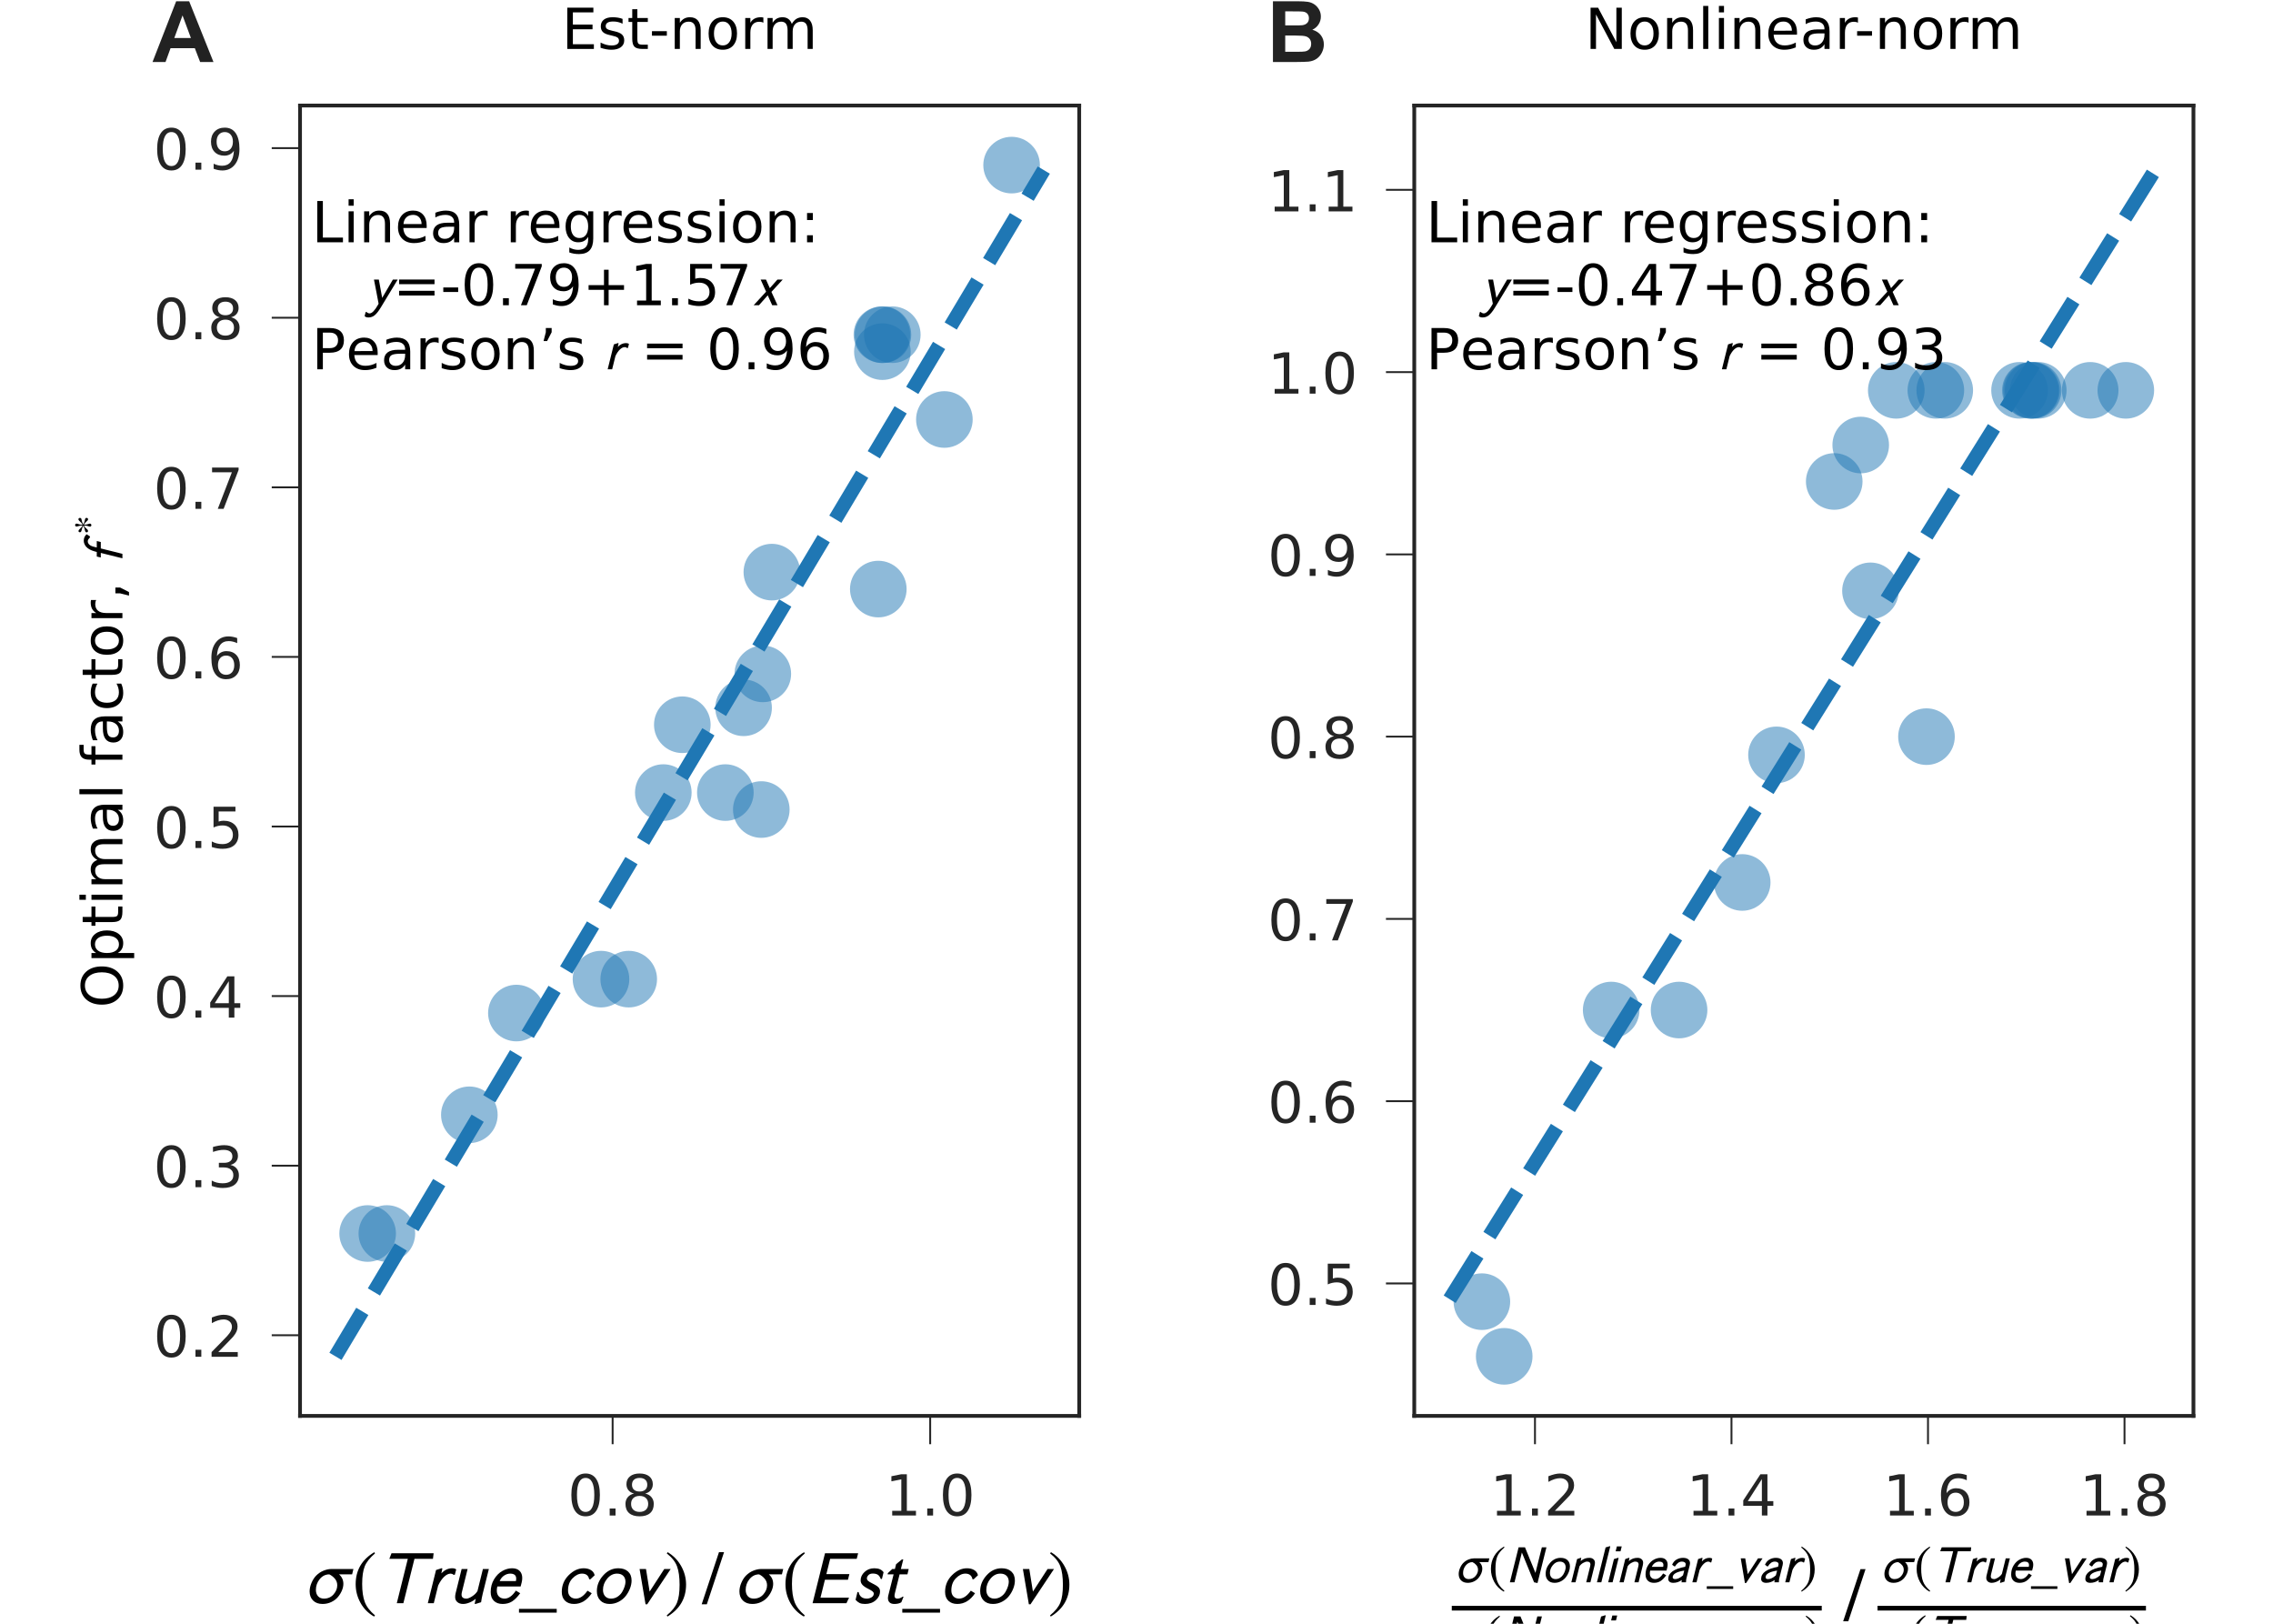 <?xml version="1.0" encoding="utf-8" standalone="no"?>
<!DOCTYPE svg PUBLIC "-//W3C//DTD SVG 1.1//EN"
  "http://www.w3.org/Graphics/SVG/1.1/DTD/svg11.dtd">
<!-- Created with matplotlib (https://matplotlib.org/) -->
<svg height="172.103pt" version="1.1" viewBox="0 0 240.945 172.103" width="240.945pt" xmlns="http://www.w3.org/2000/svg" xmlns:xlink="http://www.w3.org/1999/xlink">
 <defs>
  <style type="text/css">*{stroke-linecap:butt;stroke-linejoin:round;}</style>
 </defs>
 <g id="figure_1">
  <g id="patch_1">
   <path d="M 0 172.103 
L 240.945 172.103 
L 240.945 0 
L 0 0 
z
" style="fill:#ffffff;"/>
  </g>
  <g id="axes_1">
   <g id="patch_2">
    <path d="M 31.805 150.074 
L 114.4 150.074 
L 114.4 11.187 
L 31.805 11.187 
z
" style="fill:none;"/>
   </g>
   <g id="PathCollection_1">
    <defs>
     <path d="M 0 3 
C 0.796 3 1.559 2.684 2.121 2.121 
C 2.684 1.559 3 0.796 3 -0 
C 3 -0.796 2.684 -1.559 2.121 -2.121 
C 1.559 -2.684 0.796 -3 0 -3 
C -0.796 -3 -1.559 -2.684 -2.121 -2.121 
C -2.684 -1.559 -3 -0.796 -3 0 
C -3 0.796 -2.684 1.559 -2.121 2.121 
C -1.559 2.684 -0.796 3 0 3 
z
" id="C0_0_7b37b24d4f"/>
    </defs>
    <g clip-path="url(#p0295f23d86)">
     <use style="fill:#1f77b4;fill-opacity:0.5;" x="93.484" xlink:href="#C0_0_7b37b24d4f" y="35.475"/>
    </g>
    <g clip-path="url(#p0295f23d86)">
     <use style="fill:#1f77b4;fill-opacity:0.5;" x="76.89" xlink:href="#C0_0_7b37b24d4f" y="84.007"/>
    </g>
    <g clip-path="url(#p0295f23d86)">
     <use style="fill:#1f77b4;fill-opacity:0.5;" x="63.708" xlink:href="#C0_0_7b37b24d4f" y="103.78"/>
    </g>
    <g clip-path="url(#p0295f23d86)">
     <use style="fill:#1f77b4;fill-opacity:0.5;" x="38.972" xlink:href="#C0_0_7b37b24d4f" y="130.742"/>
    </g>
    <g clip-path="url(#p0295f23d86)">
     <use style="fill:#1f77b4;fill-opacity:0.5;" x="93.595" xlink:href="#C0_0_7b37b24d4f" y="35.475"/>
    </g>
    <g clip-path="url(#p0295f23d86)">
     <use style="fill:#1f77b4;fill-opacity:0.5;" x="78.823" xlink:href="#C0_0_7b37b24d4f" y="75.02"/>
    </g>
    <g clip-path="url(#p0295f23d86)">
     <use style="fill:#1f77b4;fill-opacity:0.5;" x="66.648" xlink:href="#C0_0_7b37b24d4f" y="103.78"/>
    </g>
    <g clip-path="url(#p0295f23d86)">
     <use style="fill:#1f77b4;fill-opacity:0.5;" x="41.009" xlink:href="#C0_0_7b37b24d4f" y="130.742"/>
    </g>
    <g clip-path="url(#p0295f23d86)">
     <use style="fill:#1f77b4;fill-opacity:0.5;" x="93.537" xlink:href="#C0_0_7b37b24d4f" y="37.272"/>
    </g>
    <g clip-path="url(#p0295f23d86)">
     <use style="fill:#1f77b4;fill-opacity:0.5;" x="80.86" xlink:href="#C0_0_7b37b24d4f" y="71.425"/>
    </g>
    <g clip-path="url(#p0295f23d86)">
     <use style="fill:#1f77b4;fill-opacity:0.5;" x="70.313" xlink:href="#C0_0_7b37b24d4f" y="84.007"/>
    </g>
    <g clip-path="url(#p0295f23d86)">
     <use style="fill:#1f77b4;fill-opacity:0.5;" x="49.753" xlink:href="#C0_0_7b37b24d4f" y="118.16"/>
    </g>
    <g clip-path="url(#p0295f23d86)">
     <use style="fill:#1f77b4;fill-opacity:0.5;" x="94.586" xlink:href="#C0_0_7b37b24d4f" y="35.475"/>
    </g>
    <g clip-path="url(#p0295f23d86)">
     <use style="fill:#1f77b4;fill-opacity:0.5;" x="81.819" xlink:href="#C0_0_7b37b24d4f" y="60.64"/>
    </g>
    <g clip-path="url(#p0295f23d86)">
     <use style="fill:#1f77b4;fill-opacity:0.5;" x="72.327" xlink:href="#C0_0_7b37b24d4f" y="76.817"/>
    </g>
    <g clip-path="url(#p0295f23d86)">
     <use style="fill:#1f77b4;fill-opacity:0.5;" x="54.74" xlink:href="#C0_0_7b37b24d4f" y="107.375"/>
    </g>
    <g clip-path="url(#p0295f23d86)">
     <use style="fill:#1f77b4;fill-opacity:0.5;" x="107.233" xlink:href="#C0_0_7b37b24d4f" y="17.5"/>
    </g>
    <g clip-path="url(#p0295f23d86)">
     <use style="fill:#1f77b4;fill-opacity:0.5;" x="100.107" xlink:href="#C0_0_7b37b24d4f" y="44.462"/>
    </g>
    <g clip-path="url(#p0295f23d86)">
     <use style="fill:#1f77b4;fill-opacity:0.5;" x="93.103" xlink:href="#C0_0_7b37b24d4f" y="62.437"/>
    </g>
    <g clip-path="url(#p0295f23d86)">
     <use style="fill:#1f77b4;fill-opacity:0.5;" x="80.701" xlink:href="#C0_0_7b37b24d4f" y="85.805"/>
    </g>
   </g>
   <g id="matplotlib.axis_1">
    <g id="xtick_1">
     <g id="line2d_1">
      <defs>
       <path d="M 0 0 
L 0 3 
" id="m49891bda30" style="stroke:#252525;stroke-width:0.2;"/>
      </defs>
      <g>
       <use style="fill:#252525;stroke:#252525;stroke-width:0.2;" x="64.941" xlink:href="#m49891bda30" y="150.074"/>
      </g>
     </g>
     <g id="text_1">
      <!-- 0.8 -->
      <g style="fill:#252525;" transform="translate(60.17 160.633)scale(0.06 -0.06)">
       <defs>
        <path d="M 31.781 66.406 
Q 24.172 66.406 20.328 58.906 
Q 16.5 51.422 16.5 36.375 
Q 16.5 21.391 20.328 13.891 
Q 24.172 6.391 31.781 6.391 
Q 39.453 6.391 43.281 13.891 
Q 47.125 21.391 47.125 36.375 
Q 47.125 51.422 43.281 58.906 
Q 39.453 66.406 31.781 66.406 
z
M 31.781 74.219 
Q 44.047 74.219 50.516 64.516 
Q 56.984 54.828 56.984 36.375 
Q 56.984 17.969 50.516 8.266 
Q 44.047 -1.422 31.781 -1.422 
Q 19.531 -1.422 13.062 8.266 
Q 6.594 17.969 6.594 36.375 
Q 6.594 54.828 13.062 64.516 
Q 19.531 74.219 31.781 74.219 
z
" id="DejaVuSans-48"/>
        <path d="M 10.688 12.406 
L 21 12.406 
L 21 0 
L 10.688 0 
z
" id="DejaVuSans-46"/>
        <path d="M 31.781 34.625 
Q 24.75 34.625 20.719 30.859 
Q 16.703 27.094 16.703 20.516 
Q 16.703 13.922 20.719 10.156 
Q 24.75 6.391 31.781 6.391 
Q 38.812 6.391 42.859 10.172 
Q 46.922 13.969 46.922 20.516 
Q 46.922 27.094 42.891 30.859 
Q 38.875 34.625 31.781 34.625 
z
M 21.922 38.812 
Q 15.578 40.375 12.031 44.719 
Q 8.5 49.078 8.5 55.328 
Q 8.5 64.062 14.719 69.141 
Q 20.953 74.219 31.781 74.219 
Q 42.672 74.219 48.875 69.141 
Q 55.078 64.062 55.078 55.328 
Q 55.078 49.078 51.531 44.719 
Q 48 40.375 41.703 38.812 
Q 48.828 37.156 52.797 32.312 
Q 56.781 27.484 56.781 20.516 
Q 56.781 9.906 50.312 4.234 
Q 43.844 -1.422 31.781 -1.422 
Q 19.734 -1.422 13.25 4.234 
Q 6.781 9.906 6.781 20.516 
Q 6.781 27.484 10.781 32.312 
Q 14.797 37.156 21.922 38.812 
z
M 18.312 54.391 
Q 18.312 48.734 21.844 45.562 
Q 25.391 42.391 31.781 42.391 
Q 38.141 42.391 41.719 45.562 
Q 45.312 48.734 45.312 54.391 
Q 45.312 60.062 41.719 63.234 
Q 38.141 66.406 31.781 66.406 
Q 25.391 66.406 21.844 63.234 
Q 18.312 60.062 18.312 54.391 
z
" id="DejaVuSans-56"/>
       </defs>
       <use xlink:href="#DejaVuSans-48"/>
       <use x="63.623" xlink:href="#DejaVuSans-46"/>
       <use x="95.41" xlink:href="#DejaVuSans-56"/>
      </g>
     </g>
    </g>
    <g id="xtick_2">
     <g id="line2d_2">
      <g>
       <use style="fill:#252525;stroke:#252525;stroke-width:0.2;" x="98.603" xlink:href="#m49891bda30" y="150.074"/>
      </g>
     </g>
     <g id="text_2">
      <!-- 1.0 -->
      <g style="fill:#252525;" transform="translate(93.832 160.633)scale(0.06 -0.06)">
       <defs>
        <path d="M 12.406 8.297 
L 28.516 8.297 
L 28.516 63.922 
L 10.984 60.406 
L 10.984 69.391 
L 28.422 72.906 
L 38.281 72.906 
L 38.281 8.297 
L 54.391 8.297 
L 54.391 0 
L 12.406 0 
z
" id="DejaVuSans-49"/>
       </defs>
       <use xlink:href="#DejaVuSans-49"/>
       <use x="63.623" xlink:href="#DejaVuSans-46"/>
       <use x="95.41" xlink:href="#DejaVuSans-48"/>
      </g>
     </g>
    </g>
    <g id="text_3">
     <!-- $\it{\sigma(True\_cov) \: / \: \sigma(Est\_cov)}$ -->
     <g transform="translate(32.462 169.96)scale(0.08 -0.08)">
      <defs>
       <path d="M 62.5 45.297 
L 60.797 38.203 
L 43.5 38.203 
Q 49.203 33.203 49.203 25.594 
Q 49.203 21.5 47.344 17 
Q 45.5 12.5 42.141 8.391 
Q 38.797 4.297 33.391 1.641 
Q 28 -1 21.594 -1 
Q 13.703 -1 9.094 3.547 
Q 4.5 8.094 4.5 15.594 
Q 4.5 21.203 7.047 27.094 
Q 9.594 33 13.297 36.703 
Q 17.594 41 23 43.141 
Q 28.406 45.297 33 45.297 
z
M 41.094 23.703 
Q 41.094 28.797 37.938 32.5 
Q 34.797 36.203 30.594 38.203 
Q 23 38.203 17.891 31.953 
Q 12.797 25.703 12.797 17.703 
Q 12.797 12.406 15.641 9.25 
Q 18.5 6.094 23.5 6.094 
Q 31.297 6.094 36.188 11.688 
Q 41.094 17.297 41.094 23.703 
z
" id="STIXNonUnicode-Italic-57834"/>
       <path d="M 30.406 -16.094 
L 29.203 -17.703 
Q 17.594 -11.094 11.188 0.5 
Q 4.797 12.094 4.797 25.203 
Q 4.797 52.906 29.5 67.594 
L 30.406 66 
Q 20.203 57.297 16.797 48.844 
Q 13.406 40.406 13.406 25.5 
Q 13.406 10.703 16.906 1.5 
Q 20.406 -7.703 30.406 -16.094 
z
" id="STIXGeneral-Regular-40"/>
       <path d="M 74.797 66.203 
L 73.906 58.797 
L 49.406 58.797 
L 34.703 0 
L 26 0 
L 40.594 58.797 
L 16.094 58.797 
L 19 66.203 
z
" id="STIXGeneral-Italic-120347"/>
       <path d="M 43.906 44.703 
L 42.094 37.703 
L 40.094 37.703 
Q 39.797 38.406 38.594 38.797 
Q 37.406 39.203 36.594 39.203 
Q 32.297 39.203 27.891 35 
Q 23.5 30.797 20 23.406 
L 14.203 0 
L 6.297 0 
L 17.203 44 
L 24.797 46.406 
L 25.594 45.906 
L 24.203 39.5 
Q 30.594 46.297 38.594 46.297 
Q 42.297 46.297 43.906 44.703 
z
" id="STIXGeneral-Italic-120371"/>
       <path d="M 53.594 45.297 
L 45.5 12.797 
Q 43.906 6.203 43.297 1.297 
L 35.594 -1.094 
L 34.797 -0.594 
L 36.203 5.906 
Q 32.5 2.703 27.891 0.844 
Q 23.297 -1 19.406 -1 
Q 14.703 -1 11.797 1.547 
Q 8.906 4.094 8.906 8.094 
Q 8.906 10.594 9.5 13.094 
L 17.5 45.297 
L 25.406 45.297 
L 17.906 14.906 
Q 17.406 13 17.406 11.406 
Q 17.406 6.094 23.906 6.094 
Q 26.703 6.094 31.344 9.047 
Q 36 12 38.5 16.094 
L 45.703 45.297 
z
" id="STIXGeneral-Italic-120374"/>
       <path d="M 40.297 16.703 
L 46 13.203 
Q 40.406 5.594 35.156 2.297 
Q 29.906 -1 22.703 -1 
Q 15.406 -1 11.156 3.141 
Q 6.906 7.297 6.906 14.797 
Q 6.906 24.406 11.453 31.797 
Q 16 39.203 22.391 42.75 
Q 28.797 46.297 35.297 46.297 
Q 41.703 46.297 45.203 42.844 
Q 48.703 39.406 48.703 33.406 
Q 48.703 30.5 48 27.703 
L 46.594 22.203 
L 15.703 22.203 
Q 15 19.406 15 16.797 
Q 15 11.703 17.844 8.891 
Q 20.703 6.094 25.297 6.094 
Q 33.203 6.094 40.297 16.703 
z
M 18.797 29.297 
L 40.297 29.297 
Q 40.703 30.906 40.703 32.594 
Q 40.703 39.203 32.703 39.203 
Q 28.703 39.203 24.797 36.703 
Q 20.906 34.203 18.797 29.297 
z
" id="STIXGeneral-Italic-120358"/>
       <path d="M 50 -12.5 
L 0 -12.5 
L 0 -7.5 
L 50 -7.5 
z
" id="STIXGeneral-Regular-95"/>
       <path d="M 50.297 37.094 
L 44.594 31.703 
L 43 31.703 
Q 41.594 39.203 33.5 39.203 
Q 27.094 39.203 21.047 33.094 
Q 15 27 15 16.906 
Q 15 11.797 17.844 8.938 
Q 20.703 6.094 25.297 6.094 
Q 33.406 6.094 40.797 16.594 
L 46.406 13.203 
Q 36.797 -1 22.906 -1 
Q 15.5 -1 11.094 3.203 
Q 6.703 7.406 6.703 15 
Q 6.703 28 15.891 37.141 
Q 25.094 46.297 35.703 46.297 
Q 41.203 46.297 45.141 44 
Q 49.094 41.703 50.297 37.094 
z
" id="STIXGeneral-Italic-120356"/>
       <path d="M 53.594 30 
Q 53.594 25.094 51.547 19.688 
Q 49.5 14.297 45.891 9.641 
Q 42.297 5 36.641 2 
Q 31 -1 24.5 -1 
Q 16.594 -1 12.094 3.703 
Q 7.594 8.406 7.594 16 
Q 7.594 27.5 16.047 36.891 
Q 24.5 46.297 36 46.297 
Q 44.203 46.297 48.891 42 
Q 53.594 37.703 53.594 30 
z
M 45.5 28.203 
Q 45.5 33.406 42.547 36.297 
Q 39.594 39.203 34.297 39.203 
Q 26.797 39.203 21.25 32.5 
Q 15.703 25.797 15.703 17.703 
Q 15.703 12.406 18.547 9.25 
Q 21.406 6.094 26.406 6.094 
Q 31.203 6.094 35.094 8.688 
Q 39 11.297 41.141 15 
Q 43.297 18.703 44.391 22.203 
Q 45.5 25.703 45.5 28.203 
z
" id="STIXGeneral-Italic-120368"/>
       <path d="M 55.5 45.297 
L 24.406 -1.406 
L 22.203 -1.406 
L 14.297 45.297 
L 22.797 45.297 
L 27.594 15.406 
L 47 45.297 
z
" id="STIXGeneral-Italic-120375"/>
       <path d="M 2.906 66 
L 4.094 67.594 
Q 15.5 60.797 22 49.188 
Q 28.5 37.594 28.5 24.703 
Q 28.5 -2.594 3.797 -17.703 
L 2.906 -16.094 
Q 13.203 -7.594 16.547 0.844 
Q 19.906 9.297 19.906 24.406 
Q 19.906 39.594 16.547 48.75 
Q 13.203 57.906 2.906 66 
z
" id="STIXGeneral-Regular-41"/>
       <path d="M 28.703 67.594 
L 5.906 -1.406 
L -0.906 -1.406 
L 22 67.594 
z
" id="STIXGeneral-Regular-47"/>
       <path d="M 67.797 66.203 
L 65.906 58.797 
L 30.703 58.797 
L 25.703 38.594 
L 56.203 38.594 
L 54.297 31.094 
L 23.797 31.094 
L 17.906 7.406 
L 55.797 7.406 
L 52.297 0 
L 7.406 0 
L 23.906 66.203 
z
" id="STIXGeneral-Italic-120332"/>
       <path d="M 43.203 41 
L 41 32.094 
L 39.5 32.094 
Q 37.797 36.5 35.297 37.891 
Q 32.797 39.297 28.891 39.297 
Q 25 39.297 23.047 37.141 
Q 21.094 35 21.094 33 
Q 21.094 31 22.797 29.547 
Q 24.5 28.094 27.797 26.5 
Q 33.797 23.594 36.141 21.344 
Q 38.5 19.094 38.5 15.797 
Q 38.5 9 32.891 4 
Q 27.297 -1 18.594 -1 
Q 14.094 -1 11.391 0.297 
Q 8.703 1.594 6.094 4.5 
L 8.594 14.797 
L 10.094 14.797 
Q 11.906 6.094 21 6.094 
Q 24.406 6.094 27.297 7.844 
Q 30.203 9.594 30.203 12.797 
Q 30.203 14.297 28.594 15.641 
Q 27 17 23.203 18.906 
Q 17.703 21.594 15.25 24.25 
Q 12.797 26.906 12.797 30.297 
Q 12.797 36.5 18 41.391 
Q 23.203 46.297 30.906 46.297 
Q 39.594 46.297 43.203 41 
z
" id="STIXGeneral-Italic-120372"/>
       <path d="M 37.594 45.297 
L 35.906 38.203 
L 25.5 38.203 
L 19.406 13.703 
Q 18.797 11.297 18.797 9.797 
Q 18.797 6.094 22.594 6.094 
Q 26.203 6.094 29.594 8.703 
L 30.797 8.703 
L 27.797 1.203 
Q 24.406 -1 18.5 -1 
Q 14.406 -1 12.25 1.047 
Q 10.094 3.094 10.094 6.703 
Q 10.094 8.203 10.594 10.406 
L 17.594 38.203 
L 9.594 38.203 
L 10 39.906 
L 15.797 45.297 
L 19.297 45.297 
L 20.906 51.703 
L 28.594 58 
L 30.406 58 
L 27.203 45.297 
z
" id="STIXGeneral-Italic-120373"/>
      </defs>
      <use transform="translate(0 0.406)" xlink:href="#STIXNonUnicode-Italic-57834"/>
      <use transform="translate(60.7 0.406)" xlink:href="#STIXGeneral-Regular-40"/>
      <use transform="translate(94 0.406)" xlink:href="#STIXGeneral-Italic-120347"/>
      <use transform="translate(154.8 0.406)" xlink:href="#STIXGeneral-Italic-120371"/>
      <use transform="translate(188.4 0.406)" xlink:href="#STIXGeneral-Italic-120374"/>
      <use transform="translate(237.5 0.406)" xlink:href="#STIXGeneral-Italic-120358"/>
      <use transform="translate(281.9 0.406)" xlink:href="#STIXGeneral-Regular-95"/>
      <use transform="translate(331.9 0.406)" xlink:href="#STIXGeneral-Italic-120356"/>
      <use transform="translate(377.5 0.406)" xlink:href="#STIXGeneral-Italic-120368"/>
      <use transform="translate(427.4 0.406)" xlink:href="#STIXGeneral-Italic-120375"/>
      <use transform="translate(474.8 0.406)" xlink:href="#STIXGeneral-Regular-41"/>
      <use transform="translate(524.9 0.406)" xlink:href="#STIXGeneral-Regular-47"/>
      <use transform="translate(569.5 0.406)" xlink:href="#STIXNonUnicode-Italic-57834"/>
      <use transform="translate(630.2 0.406)" xlink:href="#STIXGeneral-Regular-40"/>
      <use transform="translate(663.5 0.406)" xlink:href="#STIXGeneral-Italic-120332"/>
      <use transform="translate(721.8 0.406)" xlink:href="#STIXGeneral-Italic-120372"/>
      <use transform="translate(760.7 0.406)" xlink:href="#STIXGeneral-Italic-120373"/>
      <use transform="translate(789.8 0.406)" xlink:href="#STIXGeneral-Regular-95"/>
      <use transform="translate(839.799 0.406)" xlink:href="#STIXGeneral-Italic-120356"/>
      <use transform="translate(885.399 0.406)" xlink:href="#STIXGeneral-Italic-120368"/>
      <use transform="translate(935.299 0.406)" xlink:href="#STIXGeneral-Italic-120375"/>
      <use transform="translate(982.699 0.406)" xlink:href="#STIXGeneral-Regular-41"/>
     </g>
    </g>
   </g>
   <g id="matplotlib.axis_2">
    <g id="ytick_1">
     <g id="line2d_3">
      <defs>
       <path d="M 0 0 
L -3 0 
" id="m88fbb68115" style="stroke:#252525;stroke-width:0.2;"/>
      </defs>
      <g>
       <use style="fill:#252525;stroke:#252525;stroke-width:0.2;" x="31.805" xlink:href="#m88fbb68115" y="141.527"/>
      </g>
     </g>
     <g id="text_4">
      <!-- 0.2 -->
      <g style="fill:#252525;" transform="translate(16.263 143.807)scale(0.06 -0.06)">
       <defs>
        <path d="M 19.188 8.297 
L 53.609 8.297 
L 53.609 0 
L 7.328 0 
L 7.328 8.297 
Q 12.938 14.109 22.625 23.891 
Q 32.328 33.688 34.812 36.531 
Q 39.547 41.844 41.422 45.531 
Q 43.312 49.219 43.312 52.781 
Q 43.312 58.594 39.234 62.25 
Q 35.156 65.922 28.609 65.922 
Q 23.969 65.922 18.812 64.312 
Q 13.672 62.703 7.812 59.422 
L 7.812 69.391 
Q 13.766 71.781 18.938 73 
Q 24.125 74.219 28.422 74.219 
Q 39.75 74.219 46.484 68.547 
Q 53.219 62.891 53.219 53.422 
Q 53.219 48.922 51.531 44.891 
Q 49.859 40.875 45.406 35.406 
Q 44.188 33.984 37.641 27.219 
Q 31.109 20.453 19.188 8.297 
z
" id="DejaVuSans-50"/>
       </defs>
       <use xlink:href="#DejaVuSans-48"/>
       <use x="63.623" xlink:href="#DejaVuSans-46"/>
       <use x="95.41" xlink:href="#DejaVuSans-50"/>
      </g>
     </g>
    </g>
    <g id="ytick_2">
     <g id="line2d_4">
      <g>
       <use style="fill:#252525;stroke:#252525;stroke-width:0.2;" x="31.805" xlink:href="#m88fbb68115" y="123.552"/>
      </g>
     </g>
     <g id="text_5">
      <!-- 0.3 -->
      <g style="fill:#252525;" transform="translate(16.263 125.832)scale(0.06 -0.06)">
       <defs>
        <path d="M 40.578 39.312 
Q 47.656 37.797 51.625 33 
Q 55.609 28.219 55.609 21.188 
Q 55.609 10.406 48.188 4.484 
Q 40.766 -1.422 27.094 -1.422 
Q 22.516 -1.422 17.656 -0.516 
Q 12.797 0.391 7.625 2.203 
L 7.625 11.719 
Q 11.719 9.328 16.594 8.109 
Q 21.484 6.891 26.812 6.891 
Q 36.078 6.891 40.938 10.547 
Q 45.797 14.203 45.797 21.188 
Q 45.797 27.641 41.281 31.266 
Q 36.766 34.906 28.719 34.906 
L 20.219 34.906 
L 20.219 43.016 
L 29.109 43.016 
Q 36.375 43.016 40.234 45.922 
Q 44.094 48.828 44.094 54.297 
Q 44.094 59.906 40.109 62.906 
Q 36.141 65.922 28.719 65.922 
Q 24.656 65.922 20.016 65.031 
Q 15.375 64.156 9.812 62.312 
L 9.812 71.094 
Q 15.438 72.656 20.344 73.438 
Q 25.25 74.219 29.594 74.219 
Q 40.828 74.219 47.359 69.109 
Q 53.906 64.016 53.906 55.328 
Q 53.906 49.266 50.438 45.094 
Q 46.969 40.922 40.578 39.312 
z
" id="DejaVuSans-51"/>
       </defs>
       <use xlink:href="#DejaVuSans-48"/>
       <use x="63.623" xlink:href="#DejaVuSans-46"/>
       <use x="95.41" xlink:href="#DejaVuSans-51"/>
      </g>
     </g>
    </g>
    <g id="ytick_3">
     <g id="line2d_5">
      <g>
       <use style="fill:#252525;stroke:#252525;stroke-width:0.2;" x="31.805" xlink:href="#m88fbb68115" y="105.577"/>
      </g>
     </g>
     <g id="text_6">
      <!-- 0.4 -->
      <g style="fill:#252525;" transform="translate(16.263 107.857)scale(0.06 -0.06)">
       <defs>
        <path d="M 37.797 64.312 
L 12.891 25.391 
L 37.797 25.391 
z
M 35.203 72.906 
L 47.609 72.906 
L 47.609 25.391 
L 58.016 25.391 
L 58.016 17.188 
L 47.609 17.188 
L 47.609 0 
L 37.797 0 
L 37.797 17.188 
L 4.891 17.188 
L 4.891 26.703 
z
" id="DejaVuSans-52"/>
       </defs>
       <use xlink:href="#DejaVuSans-48"/>
       <use x="63.623" xlink:href="#DejaVuSans-46"/>
       <use x="95.41" xlink:href="#DejaVuSans-52"/>
      </g>
     </g>
    </g>
    <g id="ytick_4">
     <g id="line2d_6">
      <g>
       <use style="fill:#252525;stroke:#252525;stroke-width:0.2;" x="31.805" xlink:href="#m88fbb68115" y="87.602"/>
      </g>
     </g>
     <g id="text_7">
      <!-- 0.5 -->
      <g style="fill:#252525;" transform="translate(16.263 89.882)scale(0.06 -0.06)">
       <defs>
        <path d="M 10.797 72.906 
L 49.516 72.906 
L 49.516 64.594 
L 19.828 64.594 
L 19.828 46.734 
Q 21.969 47.469 24.109 47.828 
Q 26.266 48.188 28.422 48.188 
Q 40.625 48.188 47.75 41.5 
Q 54.891 34.812 54.891 23.391 
Q 54.891 11.625 47.562 5.094 
Q 40.234 -1.422 26.906 -1.422 
Q 22.312 -1.422 17.547 -0.641 
Q 12.797 0.141 7.719 1.703 
L 7.719 11.625 
Q 12.109 9.234 16.797 8.062 
Q 21.484 6.891 26.703 6.891 
Q 35.156 6.891 40.078 11.328 
Q 45.016 15.766 45.016 23.391 
Q 45.016 31 40.078 35.438 
Q 35.156 39.891 26.703 39.891 
Q 22.75 39.891 18.812 39.016 
Q 14.891 38.141 10.797 36.281 
z
" id="DejaVuSans-53"/>
       </defs>
       <use xlink:href="#DejaVuSans-48"/>
       <use x="63.623" xlink:href="#DejaVuSans-46"/>
       <use x="95.41" xlink:href="#DejaVuSans-53"/>
      </g>
     </g>
    </g>
    <g id="ytick_5">
     <g id="line2d_7">
      <g>
       <use style="fill:#252525;stroke:#252525;stroke-width:0.2;" x="31.805" xlink:href="#m88fbb68115" y="69.627"/>
      </g>
     </g>
     <g id="text_8">
      <!-- 0.6 -->
      <g style="fill:#252525;" transform="translate(16.263 71.907)scale(0.06 -0.06)">
       <defs>
        <path d="M 33.016 40.375 
Q 26.375 40.375 22.484 35.828 
Q 18.609 31.297 18.609 23.391 
Q 18.609 15.531 22.484 10.953 
Q 26.375 6.391 33.016 6.391 
Q 39.656 6.391 43.531 10.953 
Q 47.406 15.531 47.406 23.391 
Q 47.406 31.297 43.531 35.828 
Q 39.656 40.375 33.016 40.375 
z
M 52.594 71.297 
L 52.594 62.312 
Q 48.875 64.062 45.094 64.984 
Q 41.312 65.922 37.594 65.922 
Q 27.828 65.922 22.672 59.328 
Q 17.531 52.734 16.797 39.406 
Q 19.672 43.656 24.016 45.922 
Q 28.375 48.188 33.594 48.188 
Q 44.578 48.188 50.953 41.516 
Q 57.328 34.859 57.328 23.391 
Q 57.328 12.156 50.688 5.359 
Q 44.047 -1.422 33.016 -1.422 
Q 20.359 -1.422 13.672 8.266 
Q 6.984 17.969 6.984 36.375 
Q 6.984 53.656 15.188 63.938 
Q 23.391 74.219 37.203 74.219 
Q 40.922 74.219 44.703 73.484 
Q 48.484 72.75 52.594 71.297 
z
" id="DejaVuSans-54"/>
       </defs>
       <use xlink:href="#DejaVuSans-48"/>
       <use x="63.623" xlink:href="#DejaVuSans-46"/>
       <use x="95.41" xlink:href="#DejaVuSans-54"/>
      </g>
     </g>
    </g>
    <g id="ytick_6">
     <g id="line2d_8">
      <g>
       <use style="fill:#252525;stroke:#252525;stroke-width:0.2;" x="31.805" xlink:href="#m88fbb68115" y="51.652"/>
      </g>
     </g>
     <g id="text_9">
      <!-- 0.7 -->
      <g style="fill:#252525;" transform="translate(16.263 53.932)scale(0.06 -0.06)">
       <defs>
        <path d="M 8.203 72.906 
L 55.078 72.906 
L 55.078 68.703 
L 28.609 0 
L 18.312 0 
L 43.219 64.594 
L 8.203 64.594 
z
" id="DejaVuSans-55"/>
       </defs>
       <use xlink:href="#DejaVuSans-48"/>
       <use x="63.623" xlink:href="#DejaVuSans-46"/>
       <use x="95.41" xlink:href="#DejaVuSans-55"/>
      </g>
     </g>
    </g>
    <g id="ytick_7">
     <g id="line2d_9">
      <g>
       <use style="fill:#252525;stroke:#252525;stroke-width:0.2;" x="31.805" xlink:href="#m88fbb68115" y="33.677"/>
      </g>
     </g>
     <g id="text_10">
      <!-- 0.8 -->
      <g style="fill:#252525;" transform="translate(16.263 35.957)scale(0.06 -0.06)">
       <use xlink:href="#DejaVuSans-48"/>
       <use x="63.623" xlink:href="#DejaVuSans-46"/>
       <use x="95.41" xlink:href="#DejaVuSans-56"/>
      </g>
     </g>
    </g>
    <g id="ytick_8">
     <g id="line2d_10">
      <g>
       <use style="fill:#252525;stroke:#252525;stroke-width:0.2;" x="31.805" xlink:href="#m88fbb68115" y="15.702"/>
      </g>
     </g>
     <g id="text_11">
      <!-- 0.9 -->
      <g style="fill:#252525;" transform="translate(16.263 17.982)scale(0.06 -0.06)">
       <defs>
        <path d="M 10.984 1.516 
L 10.984 10.5 
Q 14.703 8.734 18.5 7.812 
Q 22.312 6.891 25.984 6.891 
Q 35.75 6.891 40.891 13.453 
Q 46.047 20.016 46.781 33.406 
Q 43.953 29.203 39.594 26.953 
Q 35.25 24.703 29.984 24.703 
Q 19.047 24.703 12.672 31.312 
Q 6.297 37.938 6.297 49.422 
Q 6.297 60.641 12.938 67.422 
Q 19.578 74.219 30.609 74.219 
Q 43.266 74.219 49.922 64.516 
Q 56.594 54.828 56.594 36.375 
Q 56.594 19.141 48.406 8.859 
Q 40.234 -1.422 26.422 -1.422 
Q 22.703 -1.422 18.891 -0.688 
Q 15.094 0.047 10.984 1.516 
z
M 30.609 32.422 
Q 37.25 32.422 41.125 36.953 
Q 45.016 41.5 45.016 49.422 
Q 45.016 57.281 41.125 61.844 
Q 37.25 66.406 30.609 66.406 
Q 23.969 66.406 20.094 61.844 
Q 16.219 57.281 16.219 49.422 
Q 16.219 41.5 20.094 36.953 
Q 23.969 32.422 30.609 32.422 
z
" id="DejaVuSans-57"/>
       </defs>
       <use xlink:href="#DejaVuSans-48"/>
       <use x="63.623" xlink:href="#DejaVuSans-46"/>
       <use x="95.41" xlink:href="#DejaVuSans-57"/>
      </g>
     </g>
    </g>
    <g id="text_12">
     <!-- Optimal factor, $\it{f^{*}}$ -->
     <g transform="translate(13.003 106.82)rotate(-90)scale(0.06 -0.06)">
      <defs>
       <path d="M 39.406 66.219 
Q 28.656 66.219 22.328 58.203 
Q 16.016 50.203 16.016 36.375 
Q 16.016 22.609 22.328 14.594 
Q 28.656 6.594 39.406 6.594 
Q 50.141 6.594 56.422 14.594 
Q 62.703 22.609 62.703 36.375 
Q 62.703 50.203 56.422 58.203 
Q 50.141 66.219 39.406 66.219 
z
M 39.406 74.219 
Q 54.734 74.219 63.906 63.938 
Q 73.094 53.656 73.094 36.375 
Q 73.094 19.141 63.906 8.859 
Q 54.734 -1.422 39.406 -1.422 
Q 24.031 -1.422 14.812 8.828 
Q 5.609 19.094 5.609 36.375 
Q 5.609 53.656 14.812 63.938 
Q 24.031 74.219 39.406 74.219 
z
" id="DejaVuSans-79"/>
       <path d="M 18.109 8.203 
L 18.109 -20.797 
L 9.078 -20.797 
L 9.078 54.688 
L 18.109 54.688 
L 18.109 46.391 
Q 20.953 51.266 25.266 53.625 
Q 29.594 56 35.594 56 
Q 45.562 56 51.781 48.094 
Q 58.016 40.188 58.016 27.297 
Q 58.016 14.406 51.781 6.484 
Q 45.562 -1.422 35.594 -1.422 
Q 29.594 -1.422 25.266 0.953 
Q 20.953 3.328 18.109 8.203 
z
M 48.688 27.297 
Q 48.688 37.203 44.609 42.844 
Q 40.531 48.484 33.406 48.484 
Q 26.266 48.484 22.188 42.844 
Q 18.109 37.203 18.109 27.297 
Q 18.109 17.391 22.188 11.75 
Q 26.266 6.109 33.406 6.109 
Q 40.531 6.109 44.609 11.75 
Q 48.688 17.391 48.688 27.297 
z
" id="DejaVuSans-112"/>
       <path d="M 18.312 70.219 
L 18.312 54.688 
L 36.812 54.688 
L 36.812 47.703 
L 18.312 47.703 
L 18.312 18.016 
Q 18.312 11.328 20.141 9.422 
Q 21.969 7.516 27.594 7.516 
L 36.812 7.516 
L 36.812 0 
L 27.594 0 
Q 17.188 0 13.234 3.875 
Q 9.281 7.766 9.281 18.016 
L 9.281 47.703 
L 2.688 47.703 
L 2.688 54.688 
L 9.281 54.688 
L 9.281 70.219 
z
" id="DejaVuSans-116"/>
       <path d="M 9.422 54.688 
L 18.406 54.688 
L 18.406 0 
L 9.422 0 
z
M 9.422 75.984 
L 18.406 75.984 
L 18.406 64.594 
L 9.422 64.594 
z
" id="DejaVuSans-105"/>
       <path d="M 52 44.188 
Q 55.375 50.25 60.062 53.125 
Q 64.75 56 71.094 56 
Q 79.641 56 84.281 50.016 
Q 88.922 44.047 88.922 33.016 
L 88.922 0 
L 79.891 0 
L 79.891 32.719 
Q 79.891 40.578 77.094 44.375 
Q 74.312 48.188 68.609 48.188 
Q 61.625 48.188 57.562 43.547 
Q 53.516 38.922 53.516 30.906 
L 53.516 0 
L 44.484 0 
L 44.484 32.719 
Q 44.484 40.625 41.703 44.406 
Q 38.922 48.188 33.109 48.188 
Q 26.219 48.188 22.156 43.531 
Q 18.109 38.875 18.109 30.906 
L 18.109 0 
L 9.078 0 
L 9.078 54.688 
L 18.109 54.688 
L 18.109 46.188 
Q 21.188 51.219 25.484 53.609 
Q 29.781 56 35.688 56 
Q 41.656 56 45.828 52.969 
Q 50 49.953 52 44.188 
z
" id="DejaVuSans-109"/>
       <path d="M 34.281 27.484 
Q 23.391 27.484 19.188 25 
Q 14.984 22.516 14.984 16.5 
Q 14.984 11.719 18.141 8.906 
Q 21.297 6.109 26.703 6.109 
Q 34.188 6.109 38.703 11.406 
Q 43.219 16.703 43.219 25.484 
L 43.219 27.484 
z
M 52.203 31.203 
L 52.203 0 
L 43.219 0 
L 43.219 8.297 
Q 40.141 3.328 35.547 0.953 
Q 30.953 -1.422 24.312 -1.422 
Q 15.922 -1.422 10.953 3.297 
Q 6 8.016 6 15.922 
Q 6 25.141 12.172 29.828 
Q 18.359 34.516 30.609 34.516 
L 43.219 34.516 
L 43.219 35.406 
Q 43.219 41.609 39.141 45 
Q 35.062 48.391 27.688 48.391 
Q 23 48.391 18.547 47.266 
Q 14.109 46.141 10.016 43.891 
L 10.016 52.203 
Q 14.938 54.109 19.578 55.047 
Q 24.219 56 28.609 56 
Q 40.484 56 46.344 49.844 
Q 52.203 43.703 52.203 31.203 
z
" id="DejaVuSans-97"/>
       <path d="M 9.422 75.984 
L 18.406 75.984 
L 18.406 0 
L 9.422 0 
z
" id="DejaVuSans-108"/>
       <path id="DejaVuSans-32"/>
       <path d="M 37.109 75.984 
L 37.109 68.5 
L 28.516 68.5 
Q 23.688 68.5 21.797 66.547 
Q 19.922 64.594 19.922 59.516 
L 19.922 54.688 
L 34.719 54.688 
L 34.719 47.703 
L 19.922 47.703 
L 19.922 0 
L 10.891 0 
L 10.891 47.703 
L 2.297 47.703 
L 2.297 54.688 
L 10.891 54.688 
L 10.891 58.5 
Q 10.891 67.625 15.141 71.797 
Q 19.391 75.984 28.609 75.984 
z
" id="DejaVuSans-102"/>
       <path d="M 48.781 52.594 
L 48.781 44.188 
Q 44.969 46.297 41.141 47.344 
Q 37.312 48.391 33.406 48.391 
Q 24.656 48.391 19.812 42.844 
Q 14.984 37.312 14.984 27.297 
Q 14.984 17.281 19.812 11.734 
Q 24.656 6.203 33.406 6.203 
Q 37.312 6.203 41.141 7.25 
Q 44.969 8.297 48.781 10.406 
L 48.781 2.094 
Q 45.016 0.344 40.984 -0.531 
Q 36.969 -1.422 32.422 -1.422 
Q 20.062 -1.422 12.781 6.344 
Q 5.516 14.109 5.516 27.297 
Q 5.516 40.672 12.859 48.328 
Q 20.219 56 33.016 56 
Q 37.156 56 41.109 55.141 
Q 45.062 54.297 48.781 52.594 
z
" id="DejaVuSans-99"/>
       <path d="M 30.609 48.391 
Q 23.391 48.391 19.188 42.75 
Q 14.984 37.109 14.984 27.297 
Q 14.984 17.484 19.156 11.844 
Q 23.344 6.203 30.609 6.203 
Q 37.797 6.203 41.984 11.859 
Q 46.188 17.531 46.188 27.297 
Q 46.188 37.016 41.984 42.703 
Q 37.797 48.391 30.609 48.391 
z
M 30.609 56 
Q 42.328 56 49.016 48.375 
Q 55.719 40.766 55.719 27.297 
Q 55.719 13.875 49.016 6.219 
Q 42.328 -1.422 30.609 -1.422 
Q 18.844 -1.422 12.172 6.219 
Q 5.516 13.875 5.516 27.297 
Q 5.516 40.766 12.172 48.375 
Q 18.844 56 30.609 56 
z
" id="DejaVuSans-111"/>
       <path d="M 41.109 46.297 
Q 39.594 47.172 37.812 47.578 
Q 36.031 48 33.891 48 
Q 26.266 48 22.188 43.047 
Q 18.109 38.094 18.109 28.812 
L 18.109 0 
L 9.078 0 
L 9.078 54.688 
L 18.109 54.688 
L 18.109 46.188 
Q 20.953 51.172 25.484 53.578 
Q 30.031 56 36.531 56 
Q 37.453 56 38.578 55.875 
Q 39.703 55.766 41.062 55.516 
z
" id="DejaVuSans-114"/>
       <path d="M 11.719 12.406 
L 22.016 12.406 
L 22.016 4 
L 14.016 -11.625 
L 7.719 -11.625 
L 11.719 4 
z
" id="DejaVuSans-44"/>
       <path d="M 52.594 63.297 
L 48.797 57.406 
L 47.094 57.297 
Q 44.703 59.5 43.344 60.344 
Q 42 61.203 40.094 61.203 
Q 37 61.203 34.453 58.703 
Q 31.906 56.203 30.594 50.906 
L 29.203 45.297 
L 40.594 45.297 
L 38.906 38.203 
L 27.5 38.203 
L 18 0 
L 10.094 0 
L 19.594 38.203 
L 11.5 38.203 
L 13.203 45.297 
L 21.297 45.297 
L 22.406 49.406 
Q 25.203 59.5 30.797 64.297 
Q 35.797 68.297 41.203 68.297 
Q 48 68.297 52.594 63.297 
z
" id="STIXGeneral-Italic-120359"/>
       <path d="M 26.797 47.094 
L 27.703 46.5 
Q 31.406 44.094 37.297 43.094 
Q 40.703 42.594 42 41.641 
Q 43.297 40.703 43.297 38.797 
Q 43.297 37.094 42.297 36 
Q 41.297 34.906 39.703 34.906 
Q 37.203 34.906 33.703 39.297 
Q 31.406 42.094 26.797 45.094 
L 26 45.594 
L 26 44.703 
Q 26 39.094 28 33.703 
Q 28.906 31.203 28.906 30.406 
Q 28.906 28.906 27.656 27.703 
Q 26.406 26.5 24.906 26.5 
Q 23.5 26.5 22.391 27.594 
Q 21.297 28.703 21.297 30.094 
Q 21.297 31.5 22.5 34.797 
Q 24.094 39.094 24.094 44.703 
L 24.094 45.594 
Q 20.094 43.094 18.906 42 
Q 17.703 40.797 14.797 37.5 
Q 12.594 35 10.5 35 
Q 8.797 35 7.797 36 
Q 6.797 37 6.797 38.594 
Q 6.797 40.5 8.25 41.5 
Q 9.703 42.5 13.094 43.094 
Q 16.594 43.797 18.438 44.5 
Q 20.297 45.203 23.406 47.094 
Q 19.094 49.703 13.703 50.797 
Q 10 51.594 8.5 52.594 
Q 7 53.594 7 55.406 
Q 7 57 7.891 58.047 
Q 8.797 59.094 10.297 59.094 
Q 12.297 59.094 15.203 55.906 
Q 19.406 51.203 24.094 48.594 
L 24.094 49.906 
Q 24.094 54 22.594 59 
Q 21.5 62.297 21.5 64.203 
Q 21.5 65.594 22.547 66.594 
Q 23.594 67.594 25.094 67.594 
Q 26.594 67.594 27.688 66.547 
Q 28.797 65.5 28.797 64 
Q 28.797 62.406 27.703 59.297 
Q 26 54.797 26 51 
L 26 48.594 
Q 29.406 50.594 31.797 52.797 
Q 32.297 53.297 33.641 54.75 
Q 35 56.203 35.797 57 
Q 36.594 57.797 37.641 58.547 
Q 38.703 59.297 39.5 59.297 
Q 41.203 59.297 42.203 58.25 
Q 43.203 57.203 43.203 55.5 
Q 43.203 53.5 42.047 52.547 
Q 40.906 51.594 38 51.203 
Q 32.406 50.297 26.797 47.094 
z
" id="STIXGeneral-Regular-42"/>
      </defs>
      <use transform="translate(0 0.447)" xlink:href="#DejaVuSans-79"/>
      <use transform="translate(78.711 0.447)" xlink:href="#DejaVuSans-112"/>
      <use transform="translate(142.188 0.447)" xlink:href="#DejaVuSans-116"/>
      <use transform="translate(181.396 0.447)" xlink:href="#DejaVuSans-105"/>
      <use transform="translate(209.18 0.447)" xlink:href="#DejaVuSans-109"/>
      <use transform="translate(306.592 0.447)" xlink:href="#DejaVuSans-97"/>
      <use transform="translate(367.871 0.447)" xlink:href="#DejaVuSans-108"/>
      <use transform="translate(395.654 0.447)" xlink:href="#DejaVuSans-32"/>
      <use transform="translate(427.441 0.447)" xlink:href="#DejaVuSans-102"/>
      <use transform="translate(462.646 0.447)" xlink:href="#DejaVuSans-97"/>
      <use transform="translate(523.926 0.447)" xlink:href="#DejaVuSans-99"/>
      <use transform="translate(578.906 0.447)" xlink:href="#DejaVuSans-116"/>
      <use transform="translate(618.115 0.447)" xlink:href="#DejaVuSans-111"/>
      <use transform="translate(679.297 0.447)" xlink:href="#DejaVuSans-114"/>
      <use transform="translate(720.41 0.447)" xlink:href="#DejaVuSans-44"/>
      <use transform="translate(752.197 0.447)" xlink:href="#DejaVuSans-32"/>
      <use transform="translate(783.984 0.447)" xlink:href="#STIXGeneral-Italic-120359"/>
      <use transform="translate(835.171 36.684)scale(0.7)" xlink:href="#STIXGeneral-Regular-42"/>
     </g>
    </g>
   </g>
   <g id="line2d_11">
    <path clip-path="url(#p0295f23d86)" d="M 35.559 143.761 
L 110.646 18.027 
" style="fill:none;stroke:#1f77b4;stroke-dasharray:5.55,2.4;stroke-dashoffset:0;stroke-width:1.5;"/>
   </g>
   <g id="patch_3">
    <path d="M 31.805 150.074 
L 31.805 11.187 
" style="fill:none;stroke:#252525;stroke-linecap:square;stroke-linejoin:miter;stroke-width:0.4;"/>
   </g>
   <g id="patch_4">
    <path d="M 114.4 150.074 
L 114.4 11.187 
" style="fill:none;stroke:#252525;stroke-linecap:square;stroke-linejoin:miter;stroke-width:0.4;"/>
   </g>
   <g id="patch_5">
    <path d="M 31.805 150.074 
L 114.4 150.074 
" style="fill:none;stroke:#252525;stroke-linecap:square;stroke-linejoin:miter;stroke-width:0.4;"/>
   </g>
   <g id="patch_6">
    <path d="M 31.805 11.187 
L 114.4 11.187 
" style="fill:none;stroke:#252525;stroke-linecap:square;stroke-linejoin:miter;stroke-width:0.4;"/>
   </g>
   <g id="text_13">
    <!-- Linear regression: -->
    <g transform="translate(33.044 25.68)scale(0.06 -0.06)">
     <defs>
      <path d="M 9.812 72.906 
L 19.672 72.906 
L 19.672 8.297 
L 55.172 8.297 
L 55.172 0 
L 9.812 0 
z
" id="DejaVuSans-76"/>
      <path d="M 54.891 33.016 
L 54.891 0 
L 45.906 0 
L 45.906 32.719 
Q 45.906 40.484 42.875 44.328 
Q 39.844 48.188 33.797 48.188 
Q 26.516 48.188 22.312 43.547 
Q 18.109 38.922 18.109 30.906 
L 18.109 0 
L 9.078 0 
L 9.078 54.688 
L 18.109 54.688 
L 18.109 46.188 
Q 21.344 51.125 25.703 53.562 
Q 30.078 56 35.797 56 
Q 45.219 56 50.047 50.172 
Q 54.891 44.344 54.891 33.016 
z
" id="DejaVuSans-110"/>
      <path d="M 56.203 29.594 
L 56.203 25.203 
L 14.891 25.203 
Q 15.484 15.922 20.484 11.062 
Q 25.484 6.203 34.422 6.203 
Q 39.594 6.203 44.453 7.469 
Q 49.312 8.734 54.109 11.281 
L 54.109 2.781 
Q 49.266 0.734 44.188 -0.344 
Q 39.109 -1.422 33.891 -1.422 
Q 20.797 -1.422 13.156 6.188 
Q 5.516 13.812 5.516 26.812 
Q 5.516 40.234 12.766 48.109 
Q 20.016 56 32.328 56 
Q 43.359 56 49.781 48.891 
Q 56.203 41.797 56.203 29.594 
z
M 47.219 32.234 
Q 47.125 39.594 43.094 43.984 
Q 39.062 48.391 32.422 48.391 
Q 24.906 48.391 20.391 44.141 
Q 15.875 39.891 15.188 32.172 
z
" id="DejaVuSans-101"/>
      <path d="M 45.406 27.984 
Q 45.406 37.75 41.375 43.109 
Q 37.359 48.484 30.078 48.484 
Q 22.859 48.484 18.828 43.109 
Q 14.797 37.75 14.797 27.984 
Q 14.797 18.266 18.828 12.891 
Q 22.859 7.516 30.078 7.516 
Q 37.359 7.516 41.375 12.891 
Q 45.406 18.266 45.406 27.984 
z
M 54.391 6.781 
Q 54.391 -7.172 48.188 -13.984 
Q 42 -20.797 29.203 -20.797 
Q 24.469 -20.797 20.266 -20.094 
Q 16.062 -19.391 12.109 -17.922 
L 12.109 -9.188 
Q 16.062 -11.328 19.922 -12.344 
Q 23.781 -13.375 27.781 -13.375 
Q 36.625 -13.375 41.016 -8.766 
Q 45.406 -4.156 45.406 5.172 
L 45.406 9.625 
Q 42.625 4.781 38.281 2.391 
Q 33.938 0 27.875 0 
Q 17.828 0 11.672 7.656 
Q 5.516 15.328 5.516 27.984 
Q 5.516 40.672 11.672 48.328 
Q 17.828 56 27.875 56 
Q 33.938 56 38.281 53.609 
Q 42.625 51.219 45.406 46.391 
L 45.406 54.688 
L 54.391 54.688 
z
" id="DejaVuSans-103"/>
      <path d="M 44.281 53.078 
L 44.281 44.578 
Q 40.484 46.531 36.375 47.5 
Q 32.281 48.484 27.875 48.484 
Q 21.188 48.484 17.844 46.438 
Q 14.5 44.391 14.5 40.281 
Q 14.5 37.156 16.891 35.375 
Q 19.281 33.594 26.516 31.984 
L 29.594 31.297 
Q 39.156 29.25 43.188 25.516 
Q 47.219 21.781 47.219 15.094 
Q 47.219 7.469 41.188 3.016 
Q 35.156 -1.422 24.609 -1.422 
Q 20.219 -1.422 15.453 -0.562 
Q 10.688 0.297 5.422 2 
L 5.422 11.281 
Q 10.406 8.688 15.234 7.391 
Q 20.062 6.109 24.812 6.109 
Q 31.156 6.109 34.562 8.281 
Q 37.984 10.453 37.984 14.406 
Q 37.984 18.062 35.516 20.016 
Q 33.062 21.969 24.703 23.781 
L 21.578 24.516 
Q 13.234 26.266 9.516 29.906 
Q 5.812 33.547 5.812 39.891 
Q 5.812 47.609 11.281 51.797 
Q 16.75 56 26.812 56 
Q 31.781 56 36.172 55.266 
Q 40.578 54.547 44.281 53.078 
z
" id="DejaVuSans-115"/>
      <path d="M 11.719 12.406 
L 22.016 12.406 
L 22.016 0 
L 11.719 0 
z
M 11.719 51.703 
L 22.016 51.703 
L 22.016 39.312 
L 11.719 39.312 
z
" id="DejaVuSans-58"/>
     </defs>
     <use xlink:href="#DejaVuSans-76"/>
     <use x="55.713" xlink:href="#DejaVuSans-105"/>
     <use x="83.496" xlink:href="#DejaVuSans-110"/>
     <use x="146.875" xlink:href="#DejaVuSans-101"/>
     <use x="208.398" xlink:href="#DejaVuSans-97"/>
     <use x="269.678" xlink:href="#DejaVuSans-114"/>
     <use x="310.791" xlink:href="#DejaVuSans-32"/>
     <use x="342.578" xlink:href="#DejaVuSans-114"/>
     <use x="381.441" xlink:href="#DejaVuSans-101"/>
     <use x="442.965" xlink:href="#DejaVuSans-103"/>
     <use x="506.441" xlink:href="#DejaVuSans-114"/>
     <use x="545.305" xlink:href="#DejaVuSans-101"/>
     <use x="606.828" xlink:href="#DejaVuSans-115"/>
     <use x="658.928" xlink:href="#DejaVuSans-115"/>
     <use x="711.027" xlink:href="#DejaVuSans-105"/>
     <use x="738.811" xlink:href="#DejaVuSans-111"/>
     <use x="799.992" xlink:href="#DejaVuSans-110"/>
     <use x="863.371" xlink:href="#DejaVuSans-58"/>
    </g>
    <!--    $\it{y}$=-0.79+1.57$\it{x}$ -->
    <g transform="translate(33.044 32.399)scale(0.06 -0.06)">
     <defs>
      <path d="M 56.5 45.297 
L 26.406 -4.406 
Q 21 -13.297 16.141 -17.438 
Q 11.297 -21.594 4.906 -21.594 
Q 0.094 -21.594 -1.906 -19.203 
L -0.094 -12 
L 1.5 -12 
Q 4.094 -14.406 6.906 -14.406 
Q 10.094 -14.406 13.797 -10.547 
Q 17.5 -6.703 20.906 -0.594 
Q 21.094 -0.203 21.797 0.938 
Q 22.5 2.094 22.797 2.703 
Q 21.406 10.797 18.297 26.391 
Q 15.203 42 14.594 45.297 
L 23.203 45.297 
L 29.094 13 
L 48 45.297 
z
" id="STIXGeneral-Italic-120378"/>
      <path d="M 10.594 45.406 
L 73.188 45.406 
L 73.188 37.203 
L 10.594 37.203 
z
M 10.594 25.484 
L 73.188 25.484 
L 73.188 17.188 
L 10.594 17.188 
z
" id="DejaVuSans-61"/>
      <path d="M 4.891 31.391 
L 31.203 31.391 
L 31.203 23.391 
L 4.891 23.391 
z
" id="DejaVuSans-45"/>
      <path d="M 46 62.703 
L 46 35.5 
L 73.188 35.5 
L 73.188 27.203 
L 46 27.203 
L 46 0 
L 37.797 0 
L 37.797 27.203 
L 10.594 27.203 
L 10.594 35.5 
L 37.797 35.5 
L 37.797 62.703 
z
" id="DejaVuSans-43"/>
      <path d="M 54.406 45.297 
L 34.406 23.594 
L 45.203 0 
L 35.797 0 
L 27.906 17.5 
L 12.406 0 
L 3 0 
L 25 23.906 
L 15.406 45.297 
L 24.797 45.297 
L 31.594 30.203 
L 45 45.297 
z
" id="STIXGeneral-Italic-120377"/>
     </defs>
     <use transform="translate(0 0.781)" xlink:href="#DejaVuSans-32"/>
     <use transform="translate(31.787 0.781)" xlink:href="#DejaVuSans-32"/>
     <use transform="translate(63.574 0.781)" xlink:href="#DejaVuSans-32"/>
     <use transform="translate(95.361 0.781)" xlink:href="#STIXGeneral-Italic-120378"/>
     <use transform="translate(143.761 0.781)" xlink:href="#DejaVuSans-61"/>
     <use transform="translate(227.55 0.781)" xlink:href="#DejaVuSans-45"/>
     <use transform="translate(263.634 0.781)" xlink:href="#DejaVuSans-48"/>
     <use transform="translate(327.257 0.781)" xlink:href="#DejaVuSans-46"/>
     <use transform="translate(351.295 0.781)" xlink:href="#DejaVuSans-55"/>
     <use transform="translate(414.918 0.781)" xlink:href="#DejaVuSans-57"/>
     <use transform="translate(478.541 0.781)" xlink:href="#DejaVuSans-43"/>
     <use transform="translate(562.33 0.781)" xlink:href="#DejaVuSans-49"/>
     <use transform="translate(625.953 0.781)" xlink:href="#DejaVuSans-46"/>
     <use transform="translate(657.74 0.781)" xlink:href="#DejaVuSans-53"/>
     <use transform="translate(714.113 0.781)" xlink:href="#DejaVuSans-55"/>
     <use transform="translate(777.736 0.781)" xlink:href="#STIXGeneral-Italic-120377"/>
    </g>
    <!-- Pearson’s $\it{r}$ = 0.96 -->
    <g transform="translate(33.044 39.19)scale(0.06 -0.06)">
     <defs>
      <path d="M 19.672 64.797 
L 19.672 37.406 
L 32.078 37.406 
Q 38.969 37.406 42.719 40.969 
Q 46.484 44.531 46.484 51.125 
Q 46.484 57.672 42.719 61.234 
Q 38.969 64.797 32.078 64.797 
z
M 9.812 72.906 
L 32.078 72.906 
Q 44.344 72.906 50.609 67.359 
Q 56.891 61.812 56.891 51.125 
Q 56.891 40.328 50.609 34.812 
Q 44.344 29.297 32.078 29.297 
L 19.672 29.297 
L 19.672 0 
L 9.812 0 
z
" id="DejaVuSans-80"/>
      <path d="M 12.703 72.906 
L 23 72.906 
L 23 65.484 
L 14.984 49.906 
L 8.688 49.906 
L 12.703 65.484 
z
" id="DejaVuSans-8217"/>
     </defs>
     <use transform="translate(0 0.781)" xlink:href="#DejaVuSans-80"/>
     <use transform="translate(60.303 0.781)" xlink:href="#DejaVuSans-101"/>
     <use transform="translate(121.826 0.781)" xlink:href="#DejaVuSans-97"/>
     <use transform="translate(183.105 0.781)" xlink:href="#DejaVuSans-114"/>
     <use transform="translate(224.219 0.781)" xlink:href="#DejaVuSans-115"/>
     <use transform="translate(276.318 0.781)" xlink:href="#DejaVuSans-111"/>
     <use transform="translate(337.5 0.781)" xlink:href="#DejaVuSans-110"/>
     <use transform="translate(400.879 0.781)" xlink:href="#DejaVuSans-8217"/>
     <use transform="translate(432.666 0.781)" xlink:href="#DejaVuSans-115"/>
     <use transform="translate(484.766 0.781)" xlink:href="#DejaVuSans-32"/>
     <use transform="translate(516.553 0.781)" xlink:href="#STIXGeneral-Italic-120371"/>
     <use transform="translate(550.153 0.781)" xlink:href="#DejaVuSans-32"/>
     <use transform="translate(581.94 0.781)" xlink:href="#DejaVuSans-61"/>
     <use transform="translate(665.729 0.781)" xlink:href="#DejaVuSans-32"/>
     <use transform="translate(697.516 0.781)" xlink:href="#DejaVuSans-48"/>
     <use transform="translate(761.139 0.781)" xlink:href="#DejaVuSans-46"/>
     <use transform="translate(792.926 0.781)" xlink:href="#DejaVuSans-57"/>
     <use transform="translate(856.549 0.781)" xlink:href="#DejaVuSans-54"/>
    </g>
    <!--  -->
    <g transform="translate(33.044 45.909)scale(0.06 -0.06)"/>
   </g>
   <g id="text_14">
    <!-- A -->
    <g style="fill:#222222;" transform="translate(16.166 6.575)scale(0.09 -0.09)">
     <defs>
      <path d="M 71.828 0 
L 56.109 0 
L 49.859 16.266 
L 21.234 16.266 
L 15.328 0 
L 0 0 
L 27.875 71.578 
L 43.172 71.578 
z
M 45.219 28.328 
L 35.359 54.891 
L 25.688 28.328 
z
" id="Arial-BoldMT-65"/>
     </defs>
     <use xlink:href="#Arial-BoldMT-65"/>
    </g>
   </g>
   <g id="text_15">
    <!-- Est-norm -->
    <g transform="translate(59.546 5.187)scale(0.06 -0.06)">
     <defs>
      <path d="M 9.812 72.906 
L 55.906 72.906 
L 55.906 64.594 
L 19.672 64.594 
L 19.672 43.016 
L 54.391 43.016 
L 54.391 34.719 
L 19.672 34.719 
L 19.672 8.297 
L 56.781 8.297 
L 56.781 0 
L 9.812 0 
z
" id="DejaVuSans-69"/>
     </defs>
     <use xlink:href="#DejaVuSans-69"/>
     <use x="63.184" xlink:href="#DejaVuSans-115"/>
     <use x="115.283" xlink:href="#DejaVuSans-116"/>
     <use x="154.492" xlink:href="#DejaVuSans-45"/>
     <use x="190.576" xlink:href="#DejaVuSans-110"/>
     <use x="253.955" xlink:href="#DejaVuSans-111"/>
     <use x="315.137" xlink:href="#DejaVuSans-114"/>
     <use x="354.5" xlink:href="#DejaVuSans-109"/>
    </g>
   </g>
  </g>
  <g id="axes_2">
   <g id="patch_7">
    <path d="M 149.916 150.074 
L 232.512 150.074 
L 232.512 11.187 
L 149.916 11.187 
z
" style="fill:none;"/>
   </g>
   <g id="PathCollection_2">
    <defs>
     <path d="M 0 3 
C 0.796 3 1.559 2.684 2.121 2.121 
C 2.684 1.559 3 0.796 3 -0 
C 3 -0.796 2.684 -1.559 2.121 -2.121 
C 1.559 -2.684 0.796 -3 0 -3 
C -0.796 -3 -1.559 -2.684 -2.121 -2.121 
C -2.684 -1.559 -3 -0.796 -3 0 
C -3 0.796 -2.684 1.559 -2.121 2.121 
C -1.559 2.684 -0.796 3 0 3 
z
" id="C1_0_86a105c1b1"/>
    </defs>
    <g clip-path="url(#p6a0d616806)">
     <use style="fill:#1f77b4;fill-opacity:0.5;" x="214.079" xlink:href="#C1_0_86a105c1b1" y="41.373"/>
    </g>
    <g clip-path="url(#p6a0d616806)">
     <use style="fill:#1f77b4;fill-opacity:0.5;" x="198.276" xlink:href="#C1_0_86a105c1b1" y="62.624"/>
    </g>
    <g clip-path="url(#p6a0d616806)">
     <use style="fill:#1f77b4;fill-opacity:0.5;" x="184.679" xlink:href="#C1_0_86a105c1b1" y="93.533"/>
    </g>
    <g clip-path="url(#p6a0d616806)">
     <use style="fill:#1f77b4;fill-opacity:0.5;" x="157.084" xlink:href="#C1_0_86a105c1b1" y="137.966"/>
    </g>
    <g clip-path="url(#p6a0d616806)">
     <use style="fill:#1f77b4;fill-opacity:0.5;" x="215.23" xlink:href="#C1_0_86a105c1b1" y="41.373"/>
    </g>
    <g clip-path="url(#p6a0d616806)">
     <use style="fill:#1f77b4;fill-opacity:0.5;" x="201.011" xlink:href="#C1_0_86a105c1b1" y="41.373"/>
    </g>
    <g clip-path="url(#p6a0d616806)">
     <use style="fill:#1f77b4;fill-opacity:0.5;" x="188.314" xlink:href="#C1_0_86a105c1b1" y="80.01"/>
    </g>
    <g clip-path="url(#p6a0d616806)">
     <use style="fill:#1f77b4;fill-opacity:0.5;" x="159.451" xlink:href="#C1_0_86a105c1b1" y="143.761"/>
    </g>
    <g clip-path="url(#p6a0d616806)">
     <use style="fill:#1f77b4;fill-opacity:0.5;" x="215.519" xlink:href="#C1_0_86a105c1b1" y="41.373"/>
    </g>
    <g clip-path="url(#p6a0d616806)">
     <use style="fill:#1f77b4;fill-opacity:0.5;" x="205.207" xlink:href="#C1_0_86a105c1b1" y="41.373"/>
    </g>
    <g clip-path="url(#p6a0d616806)">
     <use style="fill:#1f77b4;fill-opacity:0.5;" x="194.434" xlink:href="#C1_0_86a105c1b1" y="51.032"/>
    </g>
    <g clip-path="url(#p6a0d616806)">
     <use style="fill:#1f77b4;fill-opacity:0.5;" x="170.79" xlink:href="#C1_0_86a105c1b1" y="107.056"/>
    </g>
    <g clip-path="url(#p6a0d616806)">
     <use style="fill:#1f77b4;fill-opacity:0.5;" x="216.06" xlink:href="#C1_0_86a105c1b1" y="41.373"/>
    </g>
    <g clip-path="url(#p6a0d616806)">
     <use style="fill:#1f77b4;fill-opacity:0.5;" x="206.15" xlink:href="#C1_0_86a105c1b1" y="41.373"/>
    </g>
    <g clip-path="url(#p6a0d616806)">
     <use style="fill:#1f77b4;fill-opacity:0.5;" x="197.243" xlink:href="#C1_0_86a105c1b1" y="47.169"/>
    </g>
    <g clip-path="url(#p6a0d616806)">
     <use style="fill:#1f77b4;fill-opacity:0.5;" x="177.987" xlink:href="#C1_0_86a105c1b1" y="107.056"/>
    </g>
    <g clip-path="url(#p6a0d616806)">
     <use style="fill:#1f77b4;fill-opacity:0.5;" x="225.344" xlink:href="#C1_0_86a105c1b1" y="41.373"/>
    </g>
    <g clip-path="url(#p6a0d616806)">
     <use style="fill:#1f77b4;fill-opacity:0.5;" x="221.565" xlink:href="#C1_0_86a105c1b1" y="41.373"/>
    </g>
    <g clip-path="url(#p6a0d616806)">
     <use style="fill:#1f77b4;fill-opacity:0.5;" x="215.342" xlink:href="#C1_0_86a105c1b1" y="41.373"/>
    </g>
    <g clip-path="url(#p6a0d616806)">
     <use style="fill:#1f77b4;fill-opacity:0.5;" x="204.213" xlink:href="#C1_0_86a105c1b1" y="78.078"/>
    </g>
   </g>
   <g id="matplotlib.axis_3">
    <g id="xtick_3">
     <g id="line2d_12">
      <g>
       <use style="fill:#252525;stroke:#252525;stroke-width:0.2;" x="162.712" xlink:href="#m49891bda30" y="150.074"/>
      </g>
     </g>
     <g id="text_16">
      <!-- 1.2 -->
      <g style="fill:#252525;" transform="translate(157.941 160.633)scale(0.06 -0.06)">
       <use xlink:href="#DejaVuSans-49"/>
       <use x="63.623" xlink:href="#DejaVuSans-46"/>
       <use x="95.41" xlink:href="#DejaVuSans-50"/>
      </g>
     </g>
    </g>
    <g id="xtick_4">
     <g id="line2d_13">
      <g>
       <use style="fill:#252525;stroke:#252525;stroke-width:0.2;" x="183.543" xlink:href="#m49891bda30" y="150.074"/>
      </g>
     </g>
     <g id="text_17">
      <!-- 1.4 -->
      <g style="fill:#252525;" transform="translate(178.772 160.633)scale(0.06 -0.06)">
       <use xlink:href="#DejaVuSans-49"/>
       <use x="63.623" xlink:href="#DejaVuSans-46"/>
       <use x="95.41" xlink:href="#DejaVuSans-52"/>
      </g>
     </g>
    </g>
    <g id="xtick_5">
     <g id="line2d_14">
      <g>
       <use style="fill:#252525;stroke:#252525;stroke-width:0.2;" x="204.374" xlink:href="#m49891bda30" y="150.074"/>
      </g>
     </g>
     <g id="text_18">
      <!-- 1.6 -->
      <g style="fill:#252525;" transform="translate(199.603 160.633)scale(0.06 -0.06)">
       <use xlink:href="#DejaVuSans-49"/>
       <use x="63.623" xlink:href="#DejaVuSans-46"/>
       <use x="95.41" xlink:href="#DejaVuSans-54"/>
      </g>
     </g>
    </g>
    <g id="xtick_6">
     <g id="line2d_15">
      <g>
       <use style="fill:#252525;stroke:#252525;stroke-width:0.2;" x="225.205" xlink:href="#m49891bda30" y="150.074"/>
      </g>
     </g>
     <g id="text_19">
      <!-- 1.8 -->
      <g style="fill:#252525;" transform="translate(220.434 160.633)scale(0.06 -0.06)">
       <use xlink:href="#DejaVuSans-49"/>
       <use x="63.623" xlink:href="#DejaVuSans-46"/>
       <use x="95.41" xlink:href="#DejaVuSans-56"/>
      </g>
     </g>
    </g>
    <g id="text_20">
     <!-- $\it{\frac{\sigma(Nonlinear\_var)}{\sigma(Nonlinear\_cov)}  \: /  \: \frac{\sigma(True\_var)}{\sigma(True\_cov)}}$ -->
     <g transform="translate(153.894 171.801)scale(0.08 -0.08)">
      <defs>
       <path d="M 76.594 66.203 
L 59.703 -1.406 
L 53.203 0 
L 30.094 56.406 
L 16.094 0 
L 7.406 0 
L 23.906 66.203 
L 36 66.203 
L 55.797 17.797 
L 67.906 66.203 
z
" id="STIXGeneral-Italic-120341"/>
       <path d="M 25.094 45.906 
L 23.906 40.203 
Q 28.406 43.797 32.203 45.047 
Q 36 46.297 40.5 46.297 
Q 45.203 46.297 48.094 43.75 
Q 51 41.203 51 37.203 
Q 51 34.797 50.406 32.094 
L 42.406 0 
L 34.5 0 
L 42 30.406 
Q 42.5 32.594 42.5 33.906 
Q 42.5 39.203 36 39.203 
Q 33.094 39.203 28.641 36.703 
Q 24.203 34.203 21.703 30.203 
L 14.203 0 
L 6.297 0 
L 17.203 44 
L 24.297 46.406 
z
" id="STIXGeneral-Italic-120367"/>
       <path d="M 31.297 67.906 
L 14.406 0 
L 6.094 0 
L 22.5 66 
L 30.5 68.406 
z
" id="STIXGeneral-Italic-120365"/>
       <path d="M 32.5 67.906 
L 30.203 58.594 
L 21 58.594 
L 23.297 67.906 
z
M 26.594 45.906 
L 15.203 0 
L 6.906 0 
L 17.797 44 
L 25.797 46.406 
z
" id="STIXGeneral-Italic-120362"/>
       <path d="M 16.906 30.203 
L 12.797 33.297 
Q 15.797 40.094 21.344 43.188 
Q 26.906 46.297 33.406 46.297 
Q 39.703 46.297 43.203 43.641 
Q 46.703 41 46.703 36.203 
Q 46.703 34.797 46.203 32.594 
L 39.906 7.594 
Q 39.094 4.703 39.094 0 
L 30.594 0 
L 31.094 4.406 
Q 23.906 -1 14.906 -1 
Q 10.5 -1 8 0.953 
Q 5.5 2.906 5.5 6.594 
Q 5.5 23.406 37.5 29.406 
L 38.297 32.703 
Q 38.5 33.703 38.5 34.203 
Q 38.5 36.5 36.547 37.844 
Q 34.594 39.203 31.406 39.203 
Q 23.797 39.203 18.406 30.203 
z
M 33.406 13.203 
L 35.703 22.203 
Q 13.906 18.703 13.906 9.594 
Q 13.906 6.094 18.703 6.094 
Q 25.5 6.094 33.406 13.203 
z
" id="STIXGeneral-Italic-120354"/>
      </defs>
      <use transform="translate(6 51.116)scale(0.7)" xlink:href="#STIXNonUnicode-Italic-57834"/>
      <use transform="translate(48.49 51.116)scale(0.7)" xlink:href="#STIXGeneral-Regular-40"/>
      <use transform="translate(71.8 51.116)scale(0.7)" xlink:href="#STIXGeneral-Italic-120341"/>
      <use transform="translate(119.05 51.116)scale(0.7)" xlink:href="#STIXGeneral-Italic-120368"/>
      <use transform="translate(153.98 51.116)scale(0.7)" xlink:href="#STIXGeneral-Italic-120367"/>
      <use transform="translate(188.07 51.116)scale(0.7)" xlink:href="#STIXGeneral-Italic-120365"/>
      <use transform="translate(202.42 51.116)scale(0.7)" xlink:href="#STIXGeneral-Italic-120362"/>
      <use transform="translate(217.82 51.116)scale(0.7)" xlink:href="#STIXGeneral-Italic-120367"/>
      <use transform="translate(251.91 51.116)scale(0.7)" xlink:href="#STIXGeneral-Italic-120358"/>
      <use transform="translate(282.99 51.116)scale(0.7)" xlink:href="#STIXGeneral-Italic-120354"/>
      <use transform="translate(314.35 51.116)scale(0.7)" xlink:href="#STIXGeneral-Italic-120371"/>
      <use transform="translate(337.87 51.116)scale(0.7)" xlink:href="#STIXGeneral-Regular-95"/>
      <use transform="translate(372.87 51.116)scale(0.7)" xlink:href="#STIXGeneral-Italic-120375"/>
      <use transform="translate(406.05 51.116)scale(0.7)" xlink:href="#STIXGeneral-Italic-120354"/>
      <use transform="translate(437.41 51.116)scale(0.7)" xlink:href="#STIXGeneral-Italic-120371"/>
      <use transform="translate(460.93 51.116)scale(0.7)" xlink:href="#STIXGeneral-Regular-41"/>
      <use transform="translate(0 -40.411)scale(0.7)" xlink:href="#STIXNonUnicode-Italic-57834"/>
      <use transform="translate(42.49 -40.411)scale(0.7)" xlink:href="#STIXGeneral-Regular-40"/>
      <use transform="translate(65.8 -40.411)scale(0.7)" xlink:href="#STIXGeneral-Italic-120341"/>
      <use transform="translate(113.05 -40.411)scale(0.7)" xlink:href="#STIXGeneral-Italic-120368"/>
      <use transform="translate(147.98 -40.411)scale(0.7)" xlink:href="#STIXGeneral-Italic-120367"/>
      <use transform="translate(182.07 -40.411)scale(0.7)" xlink:href="#STIXGeneral-Italic-120365"/>
      <use transform="translate(196.42 -40.411)scale(0.7)" xlink:href="#STIXGeneral-Italic-120362"/>
      <use transform="translate(211.82 -40.411)scale(0.7)" xlink:href="#STIXGeneral-Italic-120367"/>
      <use transform="translate(245.91 -40.411)scale(0.7)" xlink:href="#STIXGeneral-Italic-120358"/>
      <use transform="translate(276.99 -40.411)scale(0.7)" xlink:href="#STIXGeneral-Italic-120354"/>
      <use transform="translate(308.35 -40.411)scale(0.7)" xlink:href="#STIXGeneral-Italic-120371"/>
      <use transform="translate(331.87 -40.411)scale(0.7)" xlink:href="#STIXGeneral-Regular-95"/>
      <use transform="translate(366.87 -40.411)scale(0.7)" xlink:href="#STIXGeneral-Italic-120356"/>
      <use transform="translate(398.79 -40.411)scale(0.7)" xlink:href="#STIXGeneral-Italic-120368"/>
      <use transform="translate(433.72 -40.411)scale(0.7)" xlink:href="#STIXGeneral-Italic-120375"/>
      <use transform="translate(466.9 -40.411)scale(0.7)" xlink:href="#STIXGeneral-Regular-41"/>
      <use transform="translate(519.51 0.927)" xlink:href="#STIXGeneral-Regular-47"/>
      <use transform="translate(570.11 51.116)scale(0.7)" xlink:href="#STIXNonUnicode-Italic-57834"/>
      <use transform="translate(612.6 51.116)scale(0.7)" xlink:href="#STIXGeneral-Regular-40"/>
      <use transform="translate(635.91 51.116)scale(0.7)" xlink:href="#STIXGeneral-Italic-120347"/>
      <use transform="translate(678.47 51.116)scale(0.7)" xlink:href="#STIXGeneral-Italic-120371"/>
      <use transform="translate(701.99 51.116)scale(0.7)" xlink:href="#STIXGeneral-Italic-120374"/>
      <use transform="translate(736.36 51.116)scale(0.7)" xlink:href="#STIXGeneral-Italic-120358"/>
      <use transform="translate(767.44 51.116)scale(0.7)" xlink:href="#STIXGeneral-Regular-95"/>
      <use transform="translate(802.439 51.116)scale(0.7)" xlink:href="#STIXGeneral-Italic-120375"/>
      <use transform="translate(835.619 51.116)scale(0.7)" xlink:href="#STIXGeneral-Italic-120354"/>
      <use transform="translate(866.979 51.116)scale(0.7)" xlink:href="#STIXGeneral-Italic-120371"/>
      <use transform="translate(890.499 51.116)scale(0.7)" xlink:href="#STIXGeneral-Regular-41"/>
      <use transform="translate(564.11 -39.842)scale(0.7)" xlink:href="#STIXNonUnicode-Italic-57834"/>
      <use transform="translate(606.6 -39.842)scale(0.7)" xlink:href="#STIXGeneral-Regular-40"/>
      <use transform="translate(629.91 -39.842)scale(0.7)" xlink:href="#STIXGeneral-Italic-120347"/>
      <use transform="translate(672.47 -39.842)scale(0.7)" xlink:href="#STIXGeneral-Italic-120371"/>
      <use transform="translate(695.99 -39.842)scale(0.7)" xlink:href="#STIXGeneral-Italic-120374"/>
      <use transform="translate(730.36 -39.842)scale(0.7)" xlink:href="#STIXGeneral-Italic-120358"/>
      <use transform="translate(761.44 -39.842)scale(0.7)" xlink:href="#STIXGeneral-Regular-95"/>
      <use transform="translate(796.439 -39.842)scale(0.7)" xlink:href="#STIXGeneral-Italic-120356"/>
      <use transform="translate(828.359 -39.842)scale(0.7)" xlink:href="#STIXGeneral-Italic-120368"/>
      <use transform="translate(863.289 -39.842)scale(0.7)" xlink:href="#STIXGeneral-Italic-120375"/>
      <use transform="translate(896.469 -39.842)scale(0.7)" xlink:href="#STIXGeneral-Regular-41"/>
      <path d="M 0 13.723 
L 0 19.973 
L 490.21 19.973 
L 490.21 13.723 
L 0 13.723 
z
"/>
      <path d="M 564.11 13.723 
L 564.11 19.973 
L 919.779 19.973 
L 919.779 13.723 
L 564.11 13.723 
z
"/>
     </g>
    </g>
   </g>
   <g id="matplotlib.axis_4">
    <g id="ytick_9">
     <g id="line2d_16">
      <g>
       <use style="fill:#252525;stroke:#252525;stroke-width:0.2;" x="149.916" xlink:href="#m88fbb68115" y="136.034"/>
      </g>
     </g>
     <g id="text_21">
      <!-- 0.5 -->
      <g style="fill:#252525;" transform="translate(134.374 138.313)scale(0.06 -0.06)">
       <use xlink:href="#DejaVuSans-48"/>
       <use x="63.623" xlink:href="#DejaVuSans-46"/>
       <use x="95.41" xlink:href="#DejaVuSans-53"/>
      </g>
     </g>
    </g>
    <g id="ytick_10">
     <g id="line2d_17">
      <g>
       <use style="fill:#252525;stroke:#252525;stroke-width:0.2;" x="149.916" xlink:href="#m88fbb68115" y="116.715"/>
      </g>
     </g>
     <g id="text_22">
      <!-- 0.6 -->
      <g style="fill:#252525;" transform="translate(134.374 118.995)scale(0.06 -0.06)">
       <use xlink:href="#DejaVuSans-48"/>
       <use x="63.623" xlink:href="#DejaVuSans-46"/>
       <use x="95.41" xlink:href="#DejaVuSans-54"/>
      </g>
     </g>
    </g>
    <g id="ytick_11">
     <g id="line2d_18">
      <g>
       <use style="fill:#252525;stroke:#252525;stroke-width:0.2;" x="149.916" xlink:href="#m88fbb68115" y="97.397"/>
      </g>
     </g>
     <g id="text_23">
      <!-- 0.7 -->
      <g style="fill:#252525;" transform="translate(134.374 99.676)scale(0.06 -0.06)">
       <use xlink:href="#DejaVuSans-48"/>
       <use x="63.623" xlink:href="#DejaVuSans-46"/>
       <use x="95.41" xlink:href="#DejaVuSans-55"/>
      </g>
     </g>
    </g>
    <g id="ytick_12">
     <g id="line2d_19">
      <g>
       <use style="fill:#252525;stroke:#252525;stroke-width:0.2;" x="149.916" xlink:href="#m88fbb68115" y="78.078"/>
      </g>
     </g>
     <g id="text_24">
      <!-- 0.8 -->
      <g style="fill:#252525;" transform="translate(134.374 80.358)scale(0.06 -0.06)">
       <use xlink:href="#DejaVuSans-48"/>
       <use x="63.623" xlink:href="#DejaVuSans-46"/>
       <use x="95.41" xlink:href="#DejaVuSans-56"/>
      </g>
     </g>
    </g>
    <g id="ytick_13">
     <g id="line2d_20">
      <g>
       <use style="fill:#252525;stroke:#252525;stroke-width:0.2;" x="149.916" xlink:href="#m88fbb68115" y="58.76"/>
      </g>
     </g>
     <g id="text_25">
      <!-- 0.9 -->
      <g style="fill:#252525;" transform="translate(134.374 61.039)scale(0.06 -0.06)">
       <use xlink:href="#DejaVuSans-48"/>
       <use x="63.623" xlink:href="#DejaVuSans-46"/>
       <use x="95.41" xlink:href="#DejaVuSans-57"/>
      </g>
     </g>
    </g>
    <g id="ytick_14">
     <g id="line2d_21">
      <g>
       <use style="fill:#252525;stroke:#252525;stroke-width:0.2;" x="149.916" xlink:href="#m88fbb68115" y="39.441"/>
      </g>
     </g>
     <g id="text_26">
      <!-- 1.0 -->
      <g style="fill:#252525;" transform="translate(134.374 41.721)scale(0.06 -0.06)">
       <use xlink:href="#DejaVuSans-49"/>
       <use x="63.623" xlink:href="#DejaVuSans-46"/>
       <use x="95.41" xlink:href="#DejaVuSans-48"/>
      </g>
     </g>
    </g>
    <g id="ytick_15">
     <g id="line2d_22">
      <g>
       <use style="fill:#252525;stroke:#252525;stroke-width:0.2;" x="149.916" xlink:href="#m88fbb68115" y="20.123"/>
      </g>
     </g>
     <g id="text_27">
      <!-- 1.1 -->
      <g style="fill:#252525;" transform="translate(134.374 22.402)scale(0.06 -0.06)">
       <use xlink:href="#DejaVuSans-49"/>
       <use x="63.623" xlink:href="#DejaVuSans-46"/>
       <use x="95.41" xlink:href="#DejaVuSans-49"/>
      </g>
     </g>
    </g>
   </g>
   <g id="line2d_23">
    <path clip-path="url(#p6a0d616806)" d="M 153.671 137.707 
L 228.757 17.5 
" style="fill:none;stroke:#1f77b4;stroke-dasharray:5.55,2.4;stroke-dashoffset:0;stroke-width:1.5;"/>
   </g>
   <g id="patch_8">
    <path d="M 149.916 150.074 
L 149.916 11.187 
" style="fill:none;stroke:#252525;stroke-linecap:square;stroke-linejoin:miter;stroke-width:0.4;"/>
   </g>
   <g id="patch_9">
    <path d="M 232.512 150.074 
L 232.512 11.187 
" style="fill:none;stroke:#252525;stroke-linecap:square;stroke-linejoin:miter;stroke-width:0.4;"/>
   </g>
   <g id="patch_10">
    <path d="M 149.916 150.074 
L 232.512 150.074 
" style="fill:none;stroke:#252525;stroke-linecap:square;stroke-linejoin:miter;stroke-width:0.4;"/>
   </g>
   <g id="patch_11">
    <path d="M 149.916 11.187 
L 232.512 11.187 
" style="fill:none;stroke:#252525;stroke-linecap:square;stroke-linejoin:miter;stroke-width:0.4;"/>
   </g>
   <g id="text_28">
    <!-- Linear regression: -->
    <g transform="translate(151.155 25.68)scale(0.06 -0.06)">
     <use xlink:href="#DejaVuSans-76"/>
     <use x="55.713" xlink:href="#DejaVuSans-105"/>
     <use x="83.496" xlink:href="#DejaVuSans-110"/>
     <use x="146.875" xlink:href="#DejaVuSans-101"/>
     <use x="208.398" xlink:href="#DejaVuSans-97"/>
     <use x="269.678" xlink:href="#DejaVuSans-114"/>
     <use x="310.791" xlink:href="#DejaVuSans-32"/>
     <use x="342.578" xlink:href="#DejaVuSans-114"/>
     <use x="381.441" xlink:href="#DejaVuSans-101"/>
     <use x="442.965" xlink:href="#DejaVuSans-103"/>
     <use x="506.441" xlink:href="#DejaVuSans-114"/>
     <use x="545.305" xlink:href="#DejaVuSans-101"/>
     <use x="606.828" xlink:href="#DejaVuSans-115"/>
     <use x="658.928" xlink:href="#DejaVuSans-115"/>
     <use x="711.027" xlink:href="#DejaVuSans-105"/>
     <use x="738.811" xlink:href="#DejaVuSans-111"/>
     <use x="799.992" xlink:href="#DejaVuSans-110"/>
     <use x="863.371" xlink:href="#DejaVuSans-58"/>
    </g>
    <!--    $\it{y}$=-0.47+0.86$\it{x}$ -->
    <g transform="translate(151.155 32.399)scale(0.06 -0.06)">
     <use transform="translate(0 0.781)" xlink:href="#DejaVuSans-32"/>
     <use transform="translate(31.787 0.781)" xlink:href="#DejaVuSans-32"/>
     <use transform="translate(63.574 0.781)" xlink:href="#DejaVuSans-32"/>
     <use transform="translate(95.361 0.781)" xlink:href="#STIXGeneral-Italic-120378"/>
     <use transform="translate(143.761 0.781)" xlink:href="#DejaVuSans-61"/>
     <use transform="translate(227.55 0.781)" xlink:href="#DejaVuSans-45"/>
     <use transform="translate(263.634 0.781)" xlink:href="#DejaVuSans-48"/>
     <use transform="translate(327.257 0.781)" xlink:href="#DejaVuSans-46"/>
     <use transform="translate(359.045 0.781)" xlink:href="#DejaVuSans-52"/>
     <use transform="translate(422.668 0.781)" xlink:href="#DejaVuSans-55"/>
     <use transform="translate(486.291 0.781)" xlink:href="#DejaVuSans-43"/>
     <use transform="translate(570.08 0.781)" xlink:href="#DejaVuSans-48"/>
     <use transform="translate(633.703 0.781)" xlink:href="#DejaVuSans-46"/>
     <use transform="translate(662.865 0.781)" xlink:href="#DejaVuSans-56"/>
     <use transform="translate(726.488 0.781)" xlink:href="#DejaVuSans-54"/>
     <use transform="translate(790.111 0.781)" xlink:href="#STIXGeneral-Italic-120377"/>
    </g>
    <!-- Pearson’s $\it{r}$ = 0.93 -->
    <g transform="translate(151.155 39.19)scale(0.06 -0.06)">
     <use transform="translate(0 0.781)" xlink:href="#DejaVuSans-80"/>
     <use transform="translate(60.303 0.781)" xlink:href="#DejaVuSans-101"/>
     <use transform="translate(121.826 0.781)" xlink:href="#DejaVuSans-97"/>
     <use transform="translate(183.105 0.781)" xlink:href="#DejaVuSans-114"/>
     <use transform="translate(224.219 0.781)" xlink:href="#DejaVuSans-115"/>
     <use transform="translate(276.318 0.781)" xlink:href="#DejaVuSans-111"/>
     <use transform="translate(337.5 0.781)" xlink:href="#DejaVuSans-110"/>
     <use transform="translate(400.879 0.781)" xlink:href="#DejaVuSans-8217"/>
     <use transform="translate(432.666 0.781)" xlink:href="#DejaVuSans-115"/>
     <use transform="translate(484.766 0.781)" xlink:href="#DejaVuSans-32"/>
     <use transform="translate(516.553 0.781)" xlink:href="#STIXGeneral-Italic-120371"/>
     <use transform="translate(550.153 0.781)" xlink:href="#DejaVuSans-32"/>
     <use transform="translate(581.94 0.781)" xlink:href="#DejaVuSans-61"/>
     <use transform="translate(665.729 0.781)" xlink:href="#DejaVuSans-32"/>
     <use transform="translate(697.516 0.781)" xlink:href="#DejaVuSans-48"/>
     <use transform="translate(761.139 0.781)" xlink:href="#DejaVuSans-46"/>
     <use transform="translate(792.926 0.781)" xlink:href="#DejaVuSans-57"/>
     <use transform="translate(856.549 0.781)" xlink:href="#DejaVuSans-51"/>
    </g>
    <!--  -->
    <g transform="translate(151.155 45.909)scale(0.06 -0.06)"/>
   </g>
   <g id="text_29">
    <!-- B -->
    <g style="fill:#222222;" transform="translate(134.277 6.575)scale(0.09 -0.09)">
     <defs>
      <path d="M 7.328 71.578 
L 35.938 71.578 
Q 44.438 71.578 48.609 70.875 
Q 52.781 70.172 56.078 67.922 
Q 59.375 65.672 61.562 61.938 
Q 63.766 58.203 63.766 53.562 
Q 63.766 48.531 61.047 44.328 
Q 58.344 40.141 53.719 38.031 
Q 60.25 36.141 63.766 31.547 
Q 67.281 26.953 67.281 20.75 
Q 67.281 15.875 65.016 11.25 
Q 62.75 6.641 58.812 3.875 
Q 54.891 1.125 49.125 0.484 
Q 45.516 0.094 31.688 0 
L 7.328 0 
z
M 21.781 59.672 
L 21.781 43.109 
L 31.25 43.109 
Q 39.703 43.109 41.75 43.359 
Q 45.453 43.797 47.578 45.922 
Q 49.703 48.047 49.703 51.516 
Q 49.703 54.828 47.875 56.906 
Q 46.047 58.984 42.438 59.422 
Q 40.281 59.672 30.078 59.672 
z
M 21.781 31.203 
L 21.781 12.062 
L 35.156 12.062 
Q 42.969 12.062 45.062 12.5 
Q 48.297 13.094 50.312 15.359 
Q 52.344 17.625 52.344 21.438 
Q 52.344 24.656 50.781 26.906 
Q 49.219 29.156 46.266 30.172 
Q 43.312 31.203 33.453 31.203 
z
" id="Arial-BoldMT-66"/>
     </defs>
     <use xlink:href="#Arial-BoldMT-66"/>
    </g>
   </g>
   <g id="text_30">
    <!-- Nonlinear-norm -->
    <g transform="translate(168.016 5.187)scale(0.06 -0.06)">
     <defs>
      <path d="M 9.812 72.906 
L 23.094 72.906 
L 55.422 11.922 
L 55.422 72.906 
L 64.984 72.906 
L 64.984 0 
L 51.703 0 
L 19.391 60.984 
L 19.391 0 
L 9.812 0 
z
" id="DejaVuSans-78"/>
     </defs>
     <use xlink:href="#DejaVuSans-78"/>
     <use x="74.805" xlink:href="#DejaVuSans-111"/>
     <use x="135.986" xlink:href="#DejaVuSans-110"/>
     <use x="199.365" xlink:href="#DejaVuSans-108"/>
     <use x="227.148" xlink:href="#DejaVuSans-105"/>
     <use x="254.932" xlink:href="#DejaVuSans-110"/>
     <use x="318.311" xlink:href="#DejaVuSans-101"/>
     <use x="379.834" xlink:href="#DejaVuSans-97"/>
     <use x="441.113" xlink:href="#DejaVuSans-114"/>
     <use x="475.852" xlink:href="#DejaVuSans-45"/>
     <use x="511.936" xlink:href="#DejaVuSans-110"/>
     <use x="575.314" xlink:href="#DejaVuSans-111"/>
     <use x="636.496" xlink:href="#DejaVuSans-114"/>
     <use x="675.859" xlink:href="#DejaVuSans-109"/>
    </g>
   </g>
  </g>
 </g>
 <defs>
  <clipPath id="p0295f23d86">
   <rect height="138.888" width="82.596" x="31.805" y="11.187"/>
  </clipPath>
  <clipPath id="p6a0d616806">
   <rect height="138.888" width="82.596" x="149.916" y="11.187"/>
  </clipPath>
 </defs>
</svg>
